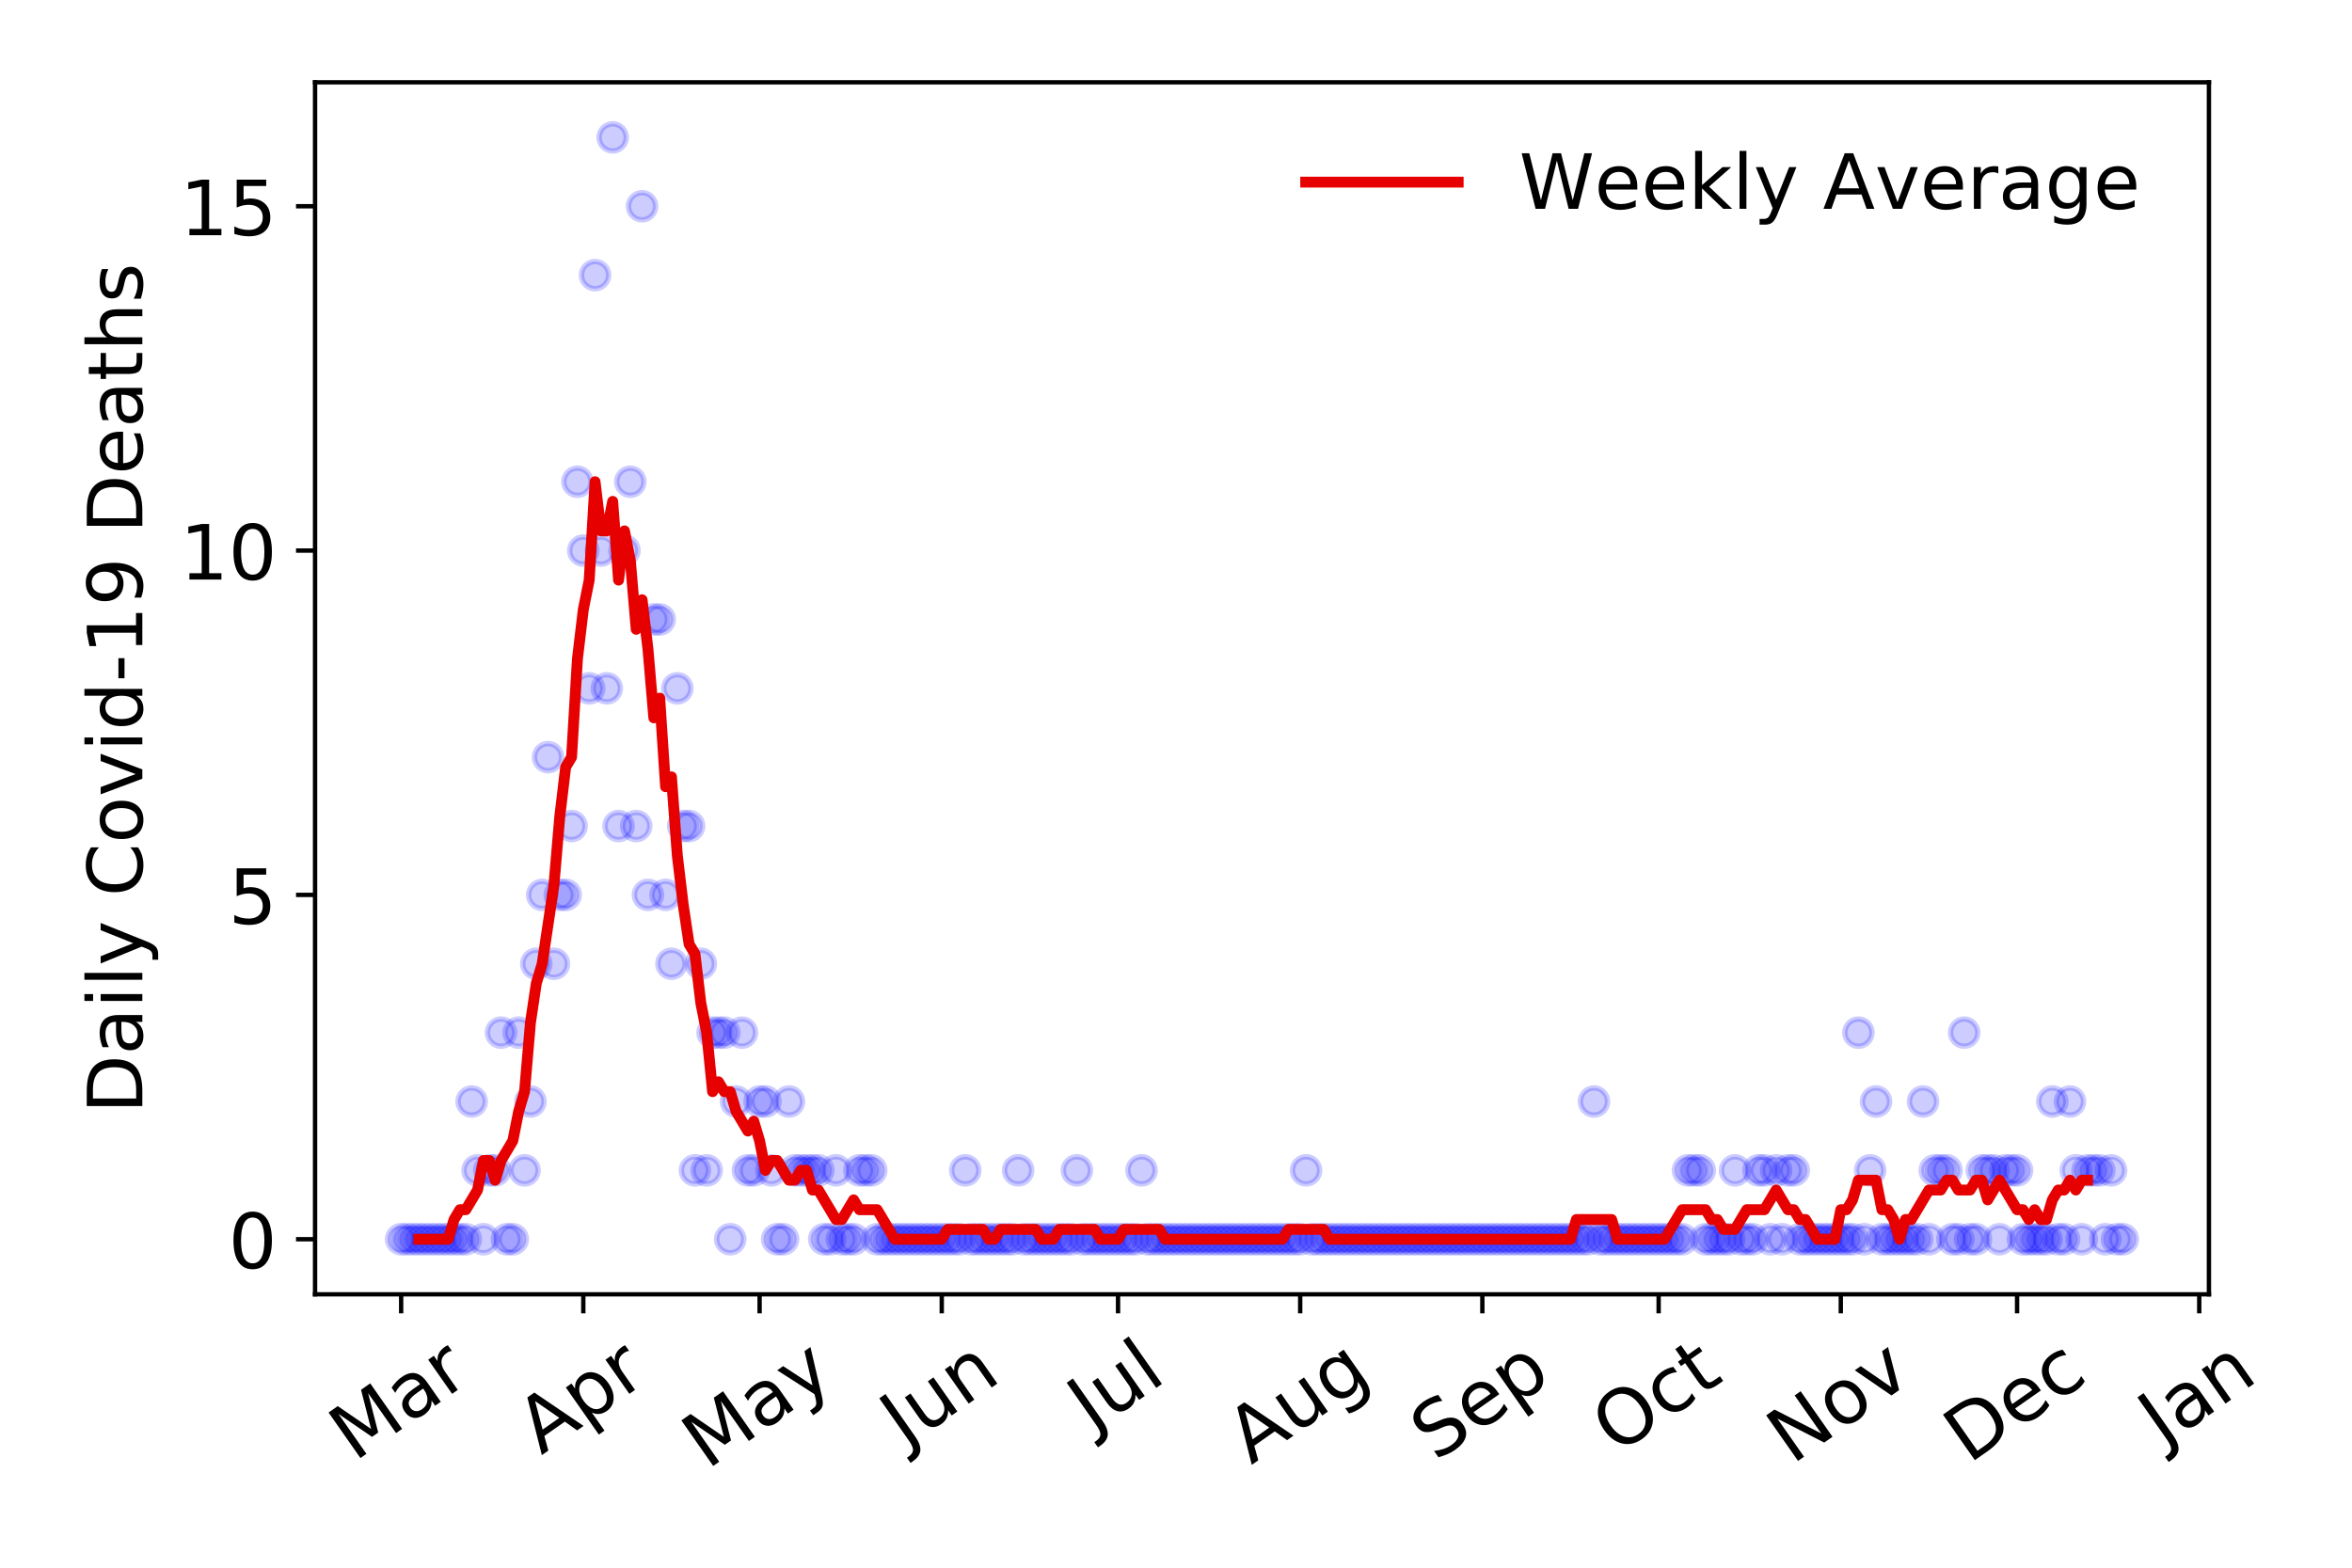 <?xml version="1.0" encoding="utf-8" standalone="no"?>
<!DOCTYPE svg PUBLIC "-//W3C//DTD SVG 1.1//EN"
  "http://www.w3.org/Graphics/SVG/1.1/DTD/svg11.dtd">
<!-- Created with matplotlib (https://matplotlib.org/) -->
<svg height="288pt" version="1.1" viewBox="0 0 432 288" width="432pt" xmlns="http://www.w3.org/2000/svg" xmlns:xlink="http://www.w3.org/1999/xlink">
 <defs>
  <style type="text/css">
*{stroke-linecap:butt;stroke-linejoin:round;}
  </style>
 </defs>
 <g id="figure_1">
  <g id="patch_1">
   <path d="M 0 288 
L 432 288 
L 432 0 
L 0 0 
z
" style="fill:#ffffff;"/>
  </g>
  <g id="axes_1">
   <g id="patch_2">
    <path d="M 57.87 237.778 
L 405.722 237.778 
L 405.722 15.12 
L 57.87 15.12 
z
" style="fill:#ffffff;"/>
   </g>
   <g id="matplotlib.axis_1">
    <g id="xtick_1">
     <g id="line2d_1">
      <defs>
       <path d="M 0 0 
L 0 3.5 
" id="mfe5fcdf8bb" style="stroke:#000000;stroke-width:0.8;"/>
      </defs>
      <g>
       <use style="stroke:#000000;stroke-width:0.8;" x="73.681" xlink:href="#mfe5fcdf8bb" y="237.778"/>
      </g>
     </g>
     <g id="text_1">
      <!-- Mar -->
      <defs>
       <path d="M 9.812 72.906 
L 24.516 72.906 
L 43.109 23.297 
L 61.812 72.906 
L 76.516 72.906 
L 76.516 0 
L 66.891 0 
L 66.891 64.016 
L 48.094 14.016 
L 38.188 14.016 
L 19.391 64.016 
L 19.391 0 
L 9.812 0 
z
" id="DejaVuSans-77"/>
       <path d="M 34.281 27.484 
Q 23.391 27.484 19.188 25 
Q 14.984 22.516 14.984 16.5 
Q 14.984 11.719 18.141 8.906 
Q 21.297 6.109 26.703 6.109 
Q 34.188 6.109 38.703 11.406 
Q 43.219 16.703 43.219 25.484 
L 43.219 27.484 
z
M 52.203 31.203 
L 52.203 0 
L 43.219 0 
L 43.219 8.297 
Q 40.141 3.328 35.547 0.953 
Q 30.953 -1.422 24.312 -1.422 
Q 15.922 -1.422 10.953 3.297 
Q 6 8.016 6 15.922 
Q 6 25.141 12.172 29.828 
Q 18.359 34.516 30.609 34.516 
L 43.219 34.516 
L 43.219 35.406 
Q 43.219 41.609 39.141 45 
Q 35.062 48.391 27.688 48.391 
Q 23 48.391 18.547 47.266 
Q 14.109 46.141 10.016 43.891 
L 10.016 52.203 
Q 14.938 54.109 19.578 55.047 
Q 24.219 56 28.609 56 
Q 40.484 56 46.344 49.844 
Q 52.203 43.703 52.203 31.203 
z
" id="DejaVuSans-97"/>
       <path d="M 41.109 46.297 
Q 39.594 47.172 37.812 47.578 
Q 36.031 48 33.891 48 
Q 26.266 48 22.188 43.047 
Q 18.109 38.094 18.109 28.812 
L 18.109 0 
L 9.078 0 
L 9.078 54.688 
L 18.109 54.688 
L 18.109 46.188 
Q 20.953 51.172 25.484 53.578 
Q 30.031 56 36.531 56 
Q 37.453 56 38.578 55.875 
Q 39.703 55.766 41.062 55.516 
z
" id="DejaVuSans-114"/>
      </defs>
      <g transform="translate(65.079 268.643)rotate(-35)scale(0.14 -0.14)">
       <use xlink:href="#DejaVuSans-77"/>
       <use x="86.279" xlink:href="#DejaVuSans-97"/>
       <use x="147.559" xlink:href="#DejaVuSans-114"/>
      </g>
     </g>
    </g>
    <g id="xtick_2">
     <g id="line2d_2">
      <g>
       <use style="stroke:#000000;stroke-width:0.8;" x="107.139" xlink:href="#mfe5fcdf8bb" y="237.778"/>
      </g>
     </g>
     <g id="text_2">
      <!-- Apr -->
      <defs>
       <path d="M 34.188 63.188 
L 20.797 26.906 
L 47.609 26.906 
z
M 28.609 72.906 
L 39.797 72.906 
L 67.578 0 
L 57.328 0 
L 50.688 18.703 
L 17.828 18.703 
L 11.188 0 
L 0.781 0 
z
" id="DejaVuSans-65"/>
       <path d="M 18.109 8.203 
L 18.109 -20.797 
L 9.078 -20.797 
L 9.078 54.688 
L 18.109 54.688 
L 18.109 46.391 
Q 20.953 51.266 25.266 53.625 
Q 29.594 56 35.594 56 
Q 45.562 56 51.781 48.094 
Q 58.016 40.188 58.016 27.297 
Q 58.016 14.406 51.781 6.484 
Q 45.562 -1.422 35.594 -1.422 
Q 29.594 -1.422 25.266 0.953 
Q 20.953 3.328 18.109 8.203 
z
M 48.688 27.297 
Q 48.688 37.203 44.609 42.844 
Q 40.531 48.484 33.406 48.484 
Q 26.266 48.484 22.188 42.844 
Q 18.109 37.203 18.109 27.297 
Q 18.109 17.391 22.188 11.75 
Q 26.266 6.109 33.406 6.109 
Q 40.531 6.109 44.609 11.75 
Q 48.688 17.391 48.688 27.297 
z
" id="DejaVuSans-112"/>
      </defs>
      <g transform="translate(99.435 267.384)rotate(-35)scale(0.14 -0.14)">
       <use xlink:href="#DejaVuSans-65"/>
       <use x="68.408" xlink:href="#DejaVuSans-112"/>
       <use x="131.885" xlink:href="#DejaVuSans-114"/>
      </g>
     </g>
    </g>
    <g id="xtick_3">
     <g id="line2d_3">
      <g>
       <use style="stroke:#000000;stroke-width:0.8;" x="139.518" xlink:href="#mfe5fcdf8bb" y="237.778"/>
      </g>
     </g>
     <g id="text_3">
      <!-- May -->
      <defs>
       <path d="M 32.172 -5.078 
Q 28.375 -14.844 24.75 -17.812 
Q 21.141 -20.797 15.094 -20.797 
L 7.906 -20.797 
L 7.906 -13.281 
L 13.188 -13.281 
Q 16.891 -13.281 18.938 -11.516 
Q 21 -9.766 23.484 -3.219 
L 25.094 0.875 
L 2.984 54.688 
L 12.5 54.688 
L 29.594 11.922 
L 46.688 54.688 
L 56.203 54.688 
z
" id="DejaVuSans-121"/>
      </defs>
      <g transform="translate(129.878 270.094)rotate(-35)scale(0.14 -0.14)">
       <use xlink:href="#DejaVuSans-77"/>
       <use x="86.279" xlink:href="#DejaVuSans-97"/>
       <use x="147.559" xlink:href="#DejaVuSans-121"/>
      </g>
     </g>
    </g>
    <g id="xtick_4">
     <g id="line2d_4">
      <g>
       <use style="stroke:#000000;stroke-width:0.8;" x="172.975" xlink:href="#mfe5fcdf8bb" y="237.778"/>
      </g>
     </g>
     <g id="text_4">
      <!-- Jun -->
      <defs>
       <path d="M 9.812 72.906 
L 19.672 72.906 
L 19.672 5.078 
Q 19.672 -8.109 14.672 -14.062 
Q 9.672 -20.016 -1.422 -20.016 
L -5.172 -20.016 
L -5.172 -11.719 
L -2.094 -11.719 
Q 4.438 -11.719 7.125 -8.047 
Q 9.812 -4.391 9.812 5.078 
z
" id="DejaVuSans-74"/>
       <path d="M 8.5 21.578 
L 8.5 54.688 
L 17.484 54.688 
L 17.484 21.922 
Q 17.484 14.156 20.5 10.266 
Q 23.531 6.391 29.594 6.391 
Q 36.859 6.391 41.078 11.031 
Q 45.312 15.672 45.312 23.688 
L 45.312 54.688 
L 54.297 54.688 
L 54.297 0 
L 45.312 0 
L 45.312 8.406 
Q 42.047 3.422 37.719 1 
Q 33.406 -1.422 27.688 -1.422 
Q 18.266 -1.422 13.375 4.438 
Q 8.5 10.297 8.5 21.578 
z
M 31.109 56 
z
" id="DejaVuSans-117"/>
       <path d="M 54.891 33.016 
L 54.891 0 
L 45.906 0 
L 45.906 32.719 
Q 45.906 40.484 42.875 44.328 
Q 39.844 48.188 33.797 48.188 
Q 26.516 48.188 22.312 43.547 
Q 18.109 38.922 18.109 30.906 
L 18.109 0 
L 9.078 0 
L 9.078 54.688 
L 18.109 54.688 
L 18.109 46.188 
Q 21.344 51.125 25.703 53.562 
Q 30.078 56 35.797 56 
Q 45.219 56 50.047 50.172 
Q 54.891 44.344 54.891 33.016 
z
" id="DejaVuSans-110"/>
      </defs>
      <g transform="translate(166.232 266.039)rotate(-35)scale(0.14 -0.14)">
       <use xlink:href="#DejaVuSans-74"/>
       <use x="29.492" xlink:href="#DejaVuSans-117"/>
       <use x="92.871" xlink:href="#DejaVuSans-110"/>
      </g>
     </g>
    </g>
    <g id="xtick_5">
     <g id="line2d_5">
      <g>
       <use style="stroke:#000000;stroke-width:0.8;" x="205.354" xlink:href="#mfe5fcdf8bb" y="237.778"/>
      </g>
     </g>
     <g id="text_5">
      <!-- Jul -->
      <defs>
       <path d="M 9.422 75.984 
L 18.406 75.984 
L 18.406 0 
L 9.422 0 
z
" id="DejaVuSans-108"/>
      </defs>
      <g transform="translate(200.651 263.181)rotate(-35)scale(0.14 -0.14)">
       <use xlink:href="#DejaVuSans-74"/>
       <use x="29.492" xlink:href="#DejaVuSans-117"/>
       <use x="92.871" xlink:href="#DejaVuSans-108"/>
      </g>
     </g>
    </g>
    <g id="xtick_6">
     <g id="line2d_6">
      <g>
       <use style="stroke:#000000;stroke-width:0.8;" x="238.811" xlink:href="#mfe5fcdf8bb" y="237.778"/>
      </g>
     </g>
     <g id="text_6">
      <!-- Aug -->
      <defs>
       <path d="M 45.406 27.984 
Q 45.406 37.75 41.375 43.109 
Q 37.359 48.484 30.078 48.484 
Q 22.859 48.484 18.828 43.109 
Q 14.797 37.75 14.797 27.984 
Q 14.797 18.266 18.828 12.891 
Q 22.859 7.516 30.078 7.516 
Q 37.359 7.516 41.375 12.891 
Q 45.406 18.266 45.406 27.984 
z
M 54.391 6.781 
Q 54.391 -7.172 48.188 -13.984 
Q 42 -20.797 29.203 -20.797 
Q 24.469 -20.797 20.266 -20.094 
Q 16.062 -19.391 12.109 -17.922 
L 12.109 -9.188 
Q 16.062 -11.328 19.922 -12.344 
Q 23.781 -13.375 27.781 -13.375 
Q 36.625 -13.375 41.016 -8.766 
Q 45.406 -4.156 45.406 5.172 
L 45.406 9.625 
Q 42.625 4.781 38.281 2.391 
Q 33.938 0 27.875 0 
Q 17.828 0 11.672 7.656 
Q 5.516 15.328 5.516 27.984 
Q 5.516 40.672 11.672 48.328 
Q 17.828 56 27.875 56 
Q 33.938 56 38.281 53.609 
Q 42.625 51.219 45.406 46.391 
L 45.406 54.688 
L 54.391 54.688 
z
" id="DejaVuSans-103"/>
      </defs>
      <g transform="translate(229.83 269.172)rotate(-35)scale(0.14 -0.14)">
       <use xlink:href="#DejaVuSans-65"/>
       <use x="68.408" xlink:href="#DejaVuSans-117"/>
       <use x="131.787" xlink:href="#DejaVuSans-103"/>
      </g>
     </g>
    </g>
    <g id="xtick_7">
     <g id="line2d_7">
      <g>
       <use style="stroke:#000000;stroke-width:0.8;" x="272.269" xlink:href="#mfe5fcdf8bb" y="237.778"/>
      </g>
     </g>
     <g id="text_7">
      <!-- Sep -->
      <defs>
       <path d="M 53.516 70.516 
L 53.516 60.891 
Q 47.906 63.578 42.922 64.891 
Q 37.938 66.219 33.297 66.219 
Q 25.25 66.219 20.875 63.094 
Q 16.5 59.969 16.5 54.203 
Q 16.5 49.359 19.406 46.891 
Q 22.312 44.438 30.422 42.922 
L 36.375 41.703 
Q 47.406 39.594 52.656 34.297 
Q 57.906 29 57.906 20.125 
Q 57.906 9.516 50.797 4.047 
Q 43.703 -1.422 29.984 -1.422 
Q 24.812 -1.422 18.969 -0.25 
Q 13.141 0.922 6.891 3.219 
L 6.891 13.375 
Q 12.891 10.016 18.656 8.297 
Q 24.422 6.594 29.984 6.594 
Q 38.422 6.594 43.016 9.906 
Q 47.609 13.234 47.609 19.391 
Q 47.609 24.75 44.312 27.781 
Q 41.016 30.812 33.5 32.328 
L 27.484 33.5 
Q 16.453 35.688 11.516 40.375 
Q 6.594 45.062 6.594 53.422 
Q 6.594 63.094 13.406 68.656 
Q 20.219 74.219 32.172 74.219 
Q 37.312 74.219 42.625 73.281 
Q 47.953 72.359 53.516 70.516 
z
" id="DejaVuSans-83"/>
       <path d="M 56.203 29.594 
L 56.203 25.203 
L 14.891 25.203 
Q 15.484 15.922 20.484 11.062 
Q 25.484 6.203 34.422 6.203 
Q 39.594 6.203 44.453 7.469 
Q 49.312 8.734 54.109 11.281 
L 54.109 2.781 
Q 49.266 0.734 44.188 -0.344 
Q 39.109 -1.422 33.891 -1.422 
Q 20.797 -1.422 13.156 6.188 
Q 5.516 13.812 5.516 26.812 
Q 5.516 40.234 12.766 48.109 
Q 20.016 56 32.328 56 
Q 43.359 56 49.781 48.891 
Q 56.203 41.797 56.203 29.594 
z
M 47.219 32.234 
Q 47.125 39.594 43.094 43.984 
Q 39.062 48.391 32.422 48.391 
Q 24.906 48.391 20.391 44.141 
Q 15.875 39.891 15.188 32.172 
z
" id="DejaVuSans-101"/>
      </defs>
      <g transform="translate(263.676 268.629)rotate(-35)scale(0.14 -0.14)">
       <use xlink:href="#DejaVuSans-83"/>
       <use x="63.477" xlink:href="#DejaVuSans-101"/>
       <use x="125" xlink:href="#DejaVuSans-112"/>
      </g>
     </g>
    </g>
    <g id="xtick_8">
     <g id="line2d_8">
      <g>
       <use style="stroke:#000000;stroke-width:0.8;" x="304.647" xlink:href="#mfe5fcdf8bb" y="237.778"/>
      </g>
     </g>
     <g id="text_8">
      <!-- Oct -->
      <defs>
       <path d="M 39.406 66.219 
Q 28.656 66.219 22.328 58.203 
Q 16.016 50.203 16.016 36.375 
Q 16.016 22.609 22.328 14.594 
Q 28.656 6.594 39.406 6.594 
Q 50.141 6.594 56.422 14.594 
Q 62.703 22.609 62.703 36.375 
Q 62.703 50.203 56.422 58.203 
Q 50.141 66.219 39.406 66.219 
z
M 39.406 74.219 
Q 54.734 74.219 63.906 63.938 
Q 73.094 53.656 73.094 36.375 
Q 73.094 19.141 63.906 8.859 
Q 54.734 -1.422 39.406 -1.422 
Q 24.031 -1.422 14.812 8.828 
Q 5.609 19.094 5.609 36.375 
Q 5.609 53.656 14.812 63.938 
Q 24.031 74.219 39.406 74.219 
z
" id="DejaVuSans-79"/>
       <path d="M 48.781 52.594 
L 48.781 44.188 
Q 44.969 46.297 41.141 47.344 
Q 37.312 48.391 33.406 48.391 
Q 24.656 48.391 19.812 42.844 
Q 14.984 37.312 14.984 27.297 
Q 14.984 17.281 19.812 11.734 
Q 24.656 6.203 33.406 6.203 
Q 37.312 6.203 41.141 7.25 
Q 44.969 8.297 48.781 10.406 
L 48.781 2.094 
Q 45.016 0.344 40.984 -0.531 
Q 36.969 -1.422 32.422 -1.422 
Q 20.062 -1.422 12.781 6.344 
Q 5.516 14.109 5.516 27.297 
Q 5.516 40.672 12.859 48.328 
Q 20.219 56 33.016 56 
Q 37.156 56 41.109 55.141 
Q 45.062 54.297 48.781 52.594 
z
" id="DejaVuSans-99"/>
       <path d="M 18.312 70.219 
L 18.312 54.688 
L 36.812 54.688 
L 36.812 47.703 
L 18.312 47.703 
L 18.312 18.016 
Q 18.312 11.328 20.141 9.422 
Q 21.969 7.516 27.594 7.516 
L 36.812 7.516 
L 36.812 0 
L 27.594 0 
Q 17.188 0 13.234 3.875 
Q 9.281 7.766 9.281 18.016 
L 9.281 47.703 
L 2.688 47.703 
L 2.688 54.688 
L 9.281 54.688 
L 9.281 70.219 
z
" id="DejaVuSans-116"/>
      </defs>
      <g transform="translate(296.949 267.377)rotate(-35)scale(0.14 -0.14)">
       <use xlink:href="#DejaVuSans-79"/>
       <use x="78.711" xlink:href="#DejaVuSans-99"/>
       <use x="133.691" xlink:href="#DejaVuSans-116"/>
      </g>
     </g>
    </g>
    <g id="xtick_9">
     <g id="line2d_9">
      <g>
       <use style="stroke:#000000;stroke-width:0.8;" x="338.105" xlink:href="#mfe5fcdf8bb" y="237.778"/>
      </g>
     </g>
     <g id="text_9">
      <!-- Nov -->
      <defs>
       <path d="M 9.812 72.906 
L 23.094 72.906 
L 55.422 11.922 
L 55.422 72.906 
L 64.984 72.906 
L 64.984 0 
L 51.703 0 
L 19.391 60.984 
L 19.391 0 
L 9.812 0 
z
" id="DejaVuSans-78"/>
       <path d="M 30.609 48.391 
Q 23.391 48.391 19.188 42.75 
Q 14.984 37.109 14.984 27.297 
Q 14.984 17.484 19.156 11.844 
Q 23.344 6.203 30.609 6.203 
Q 37.797 6.203 41.984 11.859 
Q 46.188 17.531 46.188 27.297 
Q 46.188 37.016 41.984 42.703 
Q 37.797 48.391 30.609 48.391 
z
M 30.609 56 
Q 42.328 56 49.016 48.375 
Q 55.719 40.766 55.719 27.297 
Q 55.719 13.875 49.016 6.219 
Q 42.328 -1.422 30.609 -1.422 
Q 18.844 -1.422 12.172 6.219 
Q 5.516 13.875 5.516 27.297 
Q 5.516 40.766 12.172 48.375 
Q 18.844 56 30.609 56 
z
" id="DejaVuSans-111"/>
       <path d="M 2.984 54.688 
L 12.5 54.688 
L 29.594 8.797 
L 46.688 54.688 
L 56.203 54.688 
L 35.688 0 
L 23.484 0 
z
" id="DejaVuSans-118"/>
      </defs>
      <g transform="translate(329.129 269.166)rotate(-35)scale(0.14 -0.14)">
       <use xlink:href="#DejaVuSans-78"/>
       <use x="74.805" xlink:href="#DejaVuSans-111"/>
       <use x="135.986" xlink:href="#DejaVuSans-118"/>
      </g>
     </g>
    </g>
    <g id="xtick_10">
     <g id="line2d_10">
      <g>
       <use style="stroke:#000000;stroke-width:0.8;" x="370.483" xlink:href="#mfe5fcdf8bb" y="237.778"/>
      </g>
     </g>
     <g id="text_10">
      <!-- Dec -->
      <defs>
       <path d="M 19.672 64.797 
L 19.672 8.109 
L 31.594 8.109 
Q 46.688 8.109 53.688 14.938 
Q 60.688 21.781 60.688 36.531 
Q 60.688 51.172 53.688 57.984 
Q 46.688 64.797 31.594 64.797 
z
M 9.812 72.906 
L 30.078 72.906 
Q 51.266 72.906 61.172 64.094 
Q 71.094 55.281 71.094 36.531 
Q 71.094 17.672 61.125 8.828 
Q 51.172 0 30.078 0 
L 9.812 0 
z
" id="DejaVuSans-68"/>
      </defs>
      <g transform="translate(361.603 269.032)rotate(-35)scale(0.14 -0.14)">
       <use xlink:href="#DejaVuSans-68"/>
       <use x="77.002" xlink:href="#DejaVuSans-101"/>
       <use x="138.525" xlink:href="#DejaVuSans-99"/>
      </g>
     </g>
    </g>
    <g id="xtick_11">
     <g id="line2d_11">
      <g>
       <use style="stroke:#000000;stroke-width:0.8;" x="403.941" xlink:href="#mfe5fcdf8bb" y="237.778"/>
      </g>
     </g>
     <g id="text_11">
      <!-- Jan -->
      <g transform="translate(397.317 265.871)rotate(-35)scale(0.14 -0.14)">
       <use xlink:href="#DejaVuSans-74"/>
       <use x="29.492" xlink:href="#DejaVuSans-97"/>
       <use x="90.771" xlink:href="#DejaVuSans-110"/>
      </g>
     </g>
    </g>
   </g>
   <g id="matplotlib.axis_2">
    <g id="ytick_1">
     <g id="line2d_12">
      <defs>
       <path d="M 0 0 
L -3.5 0 
" id="m3cb0ae8bf6" style="stroke:#000000;stroke-width:0.8;"/>
      </defs>
      <g>
       <use style="stroke:#000000;stroke-width:0.8;" x="57.87" xlink:href="#m3cb0ae8bf6" y="227.657"/>
      </g>
     </g>
     <g id="text_12">
      <!-- 0 -->
      <defs>
       <path d="M 31.781 66.406 
Q 24.172 66.406 20.328 58.906 
Q 16.5 51.422 16.5 36.375 
Q 16.5 21.391 20.328 13.891 
Q 24.172 6.391 31.781 6.391 
Q 39.453 6.391 43.281 13.891 
Q 47.125 21.391 47.125 36.375 
Q 47.125 51.422 43.281 58.906 
Q 39.453 66.406 31.781 66.406 
z
M 31.781 74.219 
Q 44.047 74.219 50.516 64.516 
Q 56.984 54.828 56.984 36.375 
Q 56.984 17.969 50.516 8.266 
Q 44.047 -1.422 31.781 -1.422 
Q 19.531 -1.422 13.062 8.266 
Q 6.594 17.969 6.594 36.375 
Q 6.594 54.828 13.062 64.516 
Q 19.531 74.219 31.781 74.219 
z
" id="DejaVuSans-48"/>
      </defs>
      <g transform="translate(41.962 232.976)scale(0.14 -0.14)">
       <use xlink:href="#DejaVuSans-48"/>
      </g>
     </g>
    </g>
    <g id="ytick_2">
     <g id="line2d_13">
      <g>
       <use style="stroke:#000000;stroke-width:0.8;" x="57.87" xlink:href="#m3cb0ae8bf6" y="164.402"/>
      </g>
     </g>
     <g id="text_13">
      <!-- 5 -->
      <defs>
       <path d="M 10.797 72.906 
L 49.516 72.906 
L 49.516 64.594 
L 19.828 64.594 
L 19.828 46.734 
Q 21.969 47.469 24.109 47.828 
Q 26.266 48.188 28.422 48.188 
Q 40.625 48.188 47.75 41.5 
Q 54.891 34.812 54.891 23.391 
Q 54.891 11.625 47.562 5.094 
Q 40.234 -1.422 26.906 -1.422 
Q 22.312 -1.422 17.547 -0.641 
Q 12.797 0.141 7.719 1.703 
L 7.719 11.625 
Q 12.109 9.234 16.797 8.062 
Q 21.484 6.891 26.703 6.891 
Q 35.156 6.891 40.078 11.328 
Q 45.016 15.766 45.016 23.391 
Q 45.016 31 40.078 35.438 
Q 35.156 39.891 26.703 39.891 
Q 22.75 39.891 18.812 39.016 
Q 14.891 38.141 10.797 36.281 
z
" id="DejaVuSans-53"/>
      </defs>
      <g transform="translate(41.962 169.721)scale(0.14 -0.14)">
       <use xlink:href="#DejaVuSans-53"/>
      </g>
     </g>
    </g>
    <g id="ytick_3">
     <g id="line2d_14">
      <g>
       <use style="stroke:#000000;stroke-width:0.8;" x="57.87" xlink:href="#m3cb0ae8bf6" y="101.147"/>
      </g>
     </g>
     <g id="text_14">
      <!-- 10 -->
      <defs>
       <path d="M 12.406 8.297 
L 28.516 8.297 
L 28.516 63.922 
L 10.984 60.406 
L 10.984 69.391 
L 28.422 72.906 
L 38.281 72.906 
L 38.281 8.297 
L 54.391 8.297 
L 54.391 0 
L 12.406 0 
z
" id="DejaVuSans-49"/>
      </defs>
      <g transform="translate(33.055 106.466)scale(0.14 -0.14)">
       <use xlink:href="#DejaVuSans-49"/>
       <use x="63.623" xlink:href="#DejaVuSans-48"/>
      </g>
     </g>
    </g>
    <g id="ytick_4">
     <g id="line2d_15">
      <g>
       <use style="stroke:#000000;stroke-width:0.8;" x="57.87" xlink:href="#m3cb0ae8bf6" y="37.892"/>
      </g>
     </g>
     <g id="text_15">
      <!-- 15 -->
      <g transform="translate(33.055 43.211)scale(0.14 -0.14)">
       <use xlink:href="#DejaVuSans-49"/>
       <use x="63.623" xlink:href="#DejaVuSans-53"/>
      </g>
     </g>
    </g>
    <g id="text_16">
     <!-- Daily Covid-19 Deaths -->
     <defs>
      <path d="M 9.422 54.688 
L 18.406 54.688 
L 18.406 0 
L 9.422 0 
z
M 9.422 75.984 
L 18.406 75.984 
L 18.406 64.594 
L 9.422 64.594 
z
" id="DejaVuSans-105"/>
      <path id="DejaVuSans-32"/>
      <path d="M 64.406 67.281 
L 64.406 56.891 
Q 59.422 61.531 53.781 63.812 
Q 48.141 66.109 41.797 66.109 
Q 29.297 66.109 22.656 58.469 
Q 16.016 50.828 16.016 36.375 
Q 16.016 21.969 22.656 14.328 
Q 29.297 6.688 41.797 6.688 
Q 48.141 6.688 53.781 8.984 
Q 59.422 11.281 64.406 15.922 
L 64.406 5.609 
Q 59.234 2.094 53.438 0.328 
Q 47.656 -1.422 41.219 -1.422 
Q 24.656 -1.422 15.125 8.703 
Q 5.609 18.844 5.609 36.375 
Q 5.609 53.953 15.125 64.078 
Q 24.656 74.219 41.219 74.219 
Q 47.75 74.219 53.531 72.484 
Q 59.328 70.75 64.406 67.281 
z
" id="DejaVuSans-67"/>
      <path d="M 45.406 46.391 
L 45.406 75.984 
L 54.391 75.984 
L 54.391 0 
L 45.406 0 
L 45.406 8.203 
Q 42.578 3.328 38.25 0.953 
Q 33.938 -1.422 27.875 -1.422 
Q 17.969 -1.422 11.734 6.484 
Q 5.516 14.406 5.516 27.297 
Q 5.516 40.188 11.734 48.094 
Q 17.969 56 27.875 56 
Q 33.938 56 38.25 53.625 
Q 42.578 51.266 45.406 46.391 
z
M 14.797 27.297 
Q 14.797 17.391 18.875 11.75 
Q 22.953 6.109 30.078 6.109 
Q 37.203 6.109 41.297 11.75 
Q 45.406 17.391 45.406 27.297 
Q 45.406 37.203 41.297 42.844 
Q 37.203 48.484 30.078 48.484 
Q 22.953 48.484 18.875 42.844 
Q 14.797 37.203 14.797 27.297 
z
" id="DejaVuSans-100"/>
      <path d="M 4.891 31.391 
L 31.203 31.391 
L 31.203 23.391 
L 4.891 23.391 
z
" id="DejaVuSans-45"/>
      <path d="M 10.984 1.516 
L 10.984 10.5 
Q 14.703 8.734 18.5 7.812 
Q 22.312 6.891 25.984 6.891 
Q 35.75 6.891 40.891 13.453 
Q 46.047 20.016 46.781 33.406 
Q 43.953 29.203 39.594 26.953 
Q 35.25 24.703 29.984 24.703 
Q 19.047 24.703 12.672 31.312 
Q 6.297 37.938 6.297 49.422 
Q 6.297 60.641 12.938 67.422 
Q 19.578 74.219 30.609 74.219 
Q 43.266 74.219 49.922 64.516 
Q 56.594 54.828 56.594 36.375 
Q 56.594 19.141 48.406 8.859 
Q 40.234 -1.422 26.422 -1.422 
Q 22.703 -1.422 18.891 -0.688 
Q 15.094 0.047 10.984 1.516 
z
M 30.609 32.422 
Q 37.25 32.422 41.125 36.953 
Q 45.016 41.5 45.016 49.422 
Q 45.016 57.281 41.125 61.844 
Q 37.25 66.406 30.609 66.406 
Q 23.969 66.406 20.094 61.844 
Q 16.219 57.281 16.219 49.422 
Q 16.219 41.5 20.094 36.953 
Q 23.969 32.422 30.609 32.422 
z
" id="DejaVuSans-57"/>
      <path d="M 54.891 33.016 
L 54.891 0 
L 45.906 0 
L 45.906 32.719 
Q 45.906 40.484 42.875 44.328 
Q 39.844 48.188 33.797 48.188 
Q 26.516 48.188 22.312 43.547 
Q 18.109 38.922 18.109 30.906 
L 18.109 0 
L 9.078 0 
L 9.078 75.984 
L 18.109 75.984 
L 18.109 46.188 
Q 21.344 51.125 25.703 53.562 
Q 30.078 56 35.797 56 
Q 45.219 56 50.047 50.172 
Q 54.891 44.344 54.891 33.016 
z
" id="DejaVuSans-104"/>
      <path d="M 44.281 53.078 
L 44.281 44.578 
Q 40.484 46.531 36.375 47.5 
Q 32.281 48.484 27.875 48.484 
Q 21.188 48.484 17.844 46.438 
Q 14.5 44.391 14.5 40.281 
Q 14.5 37.156 16.891 35.375 
Q 19.281 33.594 26.516 31.984 
L 29.594 31.297 
Q 39.156 29.25 43.188 25.516 
Q 47.219 21.781 47.219 15.094 
Q 47.219 7.469 41.188 3.016 
Q 35.156 -1.422 24.609 -1.422 
Q 20.219 -1.422 15.453 -0.562 
Q 10.688 0.297 5.422 2 
L 5.422 11.281 
Q 10.406 8.688 15.234 7.391 
Q 20.062 6.109 24.812 6.109 
Q 31.156 6.109 34.562 8.281 
Q 37.984 10.453 37.984 14.406 
Q 37.984 18.062 35.516 20.016 
Q 33.062 21.969 24.703 23.781 
L 21.578 24.516 
Q 13.234 26.266 9.516 29.906 
Q 5.812 33.547 5.812 39.891 
Q 5.812 47.609 11.281 51.797 
Q 16.75 56 26.812 56 
Q 31.781 56 36.172 55.266 
Q 40.578 54.547 44.281 53.078 
z
" id="DejaVuSans-115"/>
     </defs>
     <g transform="translate(26.143 204.56)rotate(-90)scale(0.14 -0.14)">
      <use xlink:href="#DejaVuSans-68"/>
      <use x="77.002" xlink:href="#DejaVuSans-97"/>
      <use x="138.281" xlink:href="#DejaVuSans-105"/>
      <use x="166.064" xlink:href="#DejaVuSans-108"/>
      <use x="193.848" xlink:href="#DejaVuSans-121"/>
      <use x="253.027" xlink:href="#DejaVuSans-32"/>
      <use x="284.814" xlink:href="#DejaVuSans-67"/>
      <use x="354.639" xlink:href="#DejaVuSans-111"/>
      <use x="415.82" xlink:href="#DejaVuSans-118"/>
      <use x="475" xlink:href="#DejaVuSans-105"/>
      <use x="502.783" xlink:href="#DejaVuSans-100"/>
      <use x="566.26" xlink:href="#DejaVuSans-45"/>
      <use x="602.344" xlink:href="#DejaVuSans-49"/>
      <use x="665.967" xlink:href="#DejaVuSans-57"/>
      <use x="729.59" xlink:href="#DejaVuSans-32"/>
      <use x="761.377" xlink:href="#DejaVuSans-68"/>
      <use x="838.379" xlink:href="#DejaVuSans-101"/>
      <use x="899.902" xlink:href="#DejaVuSans-97"/>
      <use x="961.182" xlink:href="#DejaVuSans-116"/>
      <use x="1000.391" xlink:href="#DejaVuSans-104"/>
      <use x="1063.77" xlink:href="#DejaVuSans-115"/>
     </g>
    </g>
   </g>
   <g id="line2d_16">
    <defs>
     <path d="M 0 2.5 
C 0.663 2.5 1.299 2.237 1.768 1.768 
C 2.237 1.299 2.5 0.663 2.5 0 
C 2.5 -0.663 2.237 -1.299 1.768 -1.768 
C 1.299 -2.237 0.663 -2.5 0 -2.5 
C -0.663 -2.5 -1.299 -2.237 -1.768 -1.768 
C -2.237 -1.299 -2.5 -0.663 -2.5 0 
C -2.5 0.663 -2.237 1.299 -1.768 1.768 
C -1.299 2.237 -0.663 2.5 0 2.5 
z
" id="m1e367d67ab" style="stroke:#0000ff;stroke-opacity:0.2;"/>
    </defs>
    <g clip-path="url(#p0f14ff0491)">
     <use style="fill:#0000ff;fill-opacity:0.2;stroke:#0000ff;stroke-opacity:0.2;" x="73.681" xlink:href="#m1e367d67ab" y="227.657"/>
     <use style="fill:#0000ff;fill-opacity:0.2;stroke:#0000ff;stroke-opacity:0.2;" x="74.761" xlink:href="#m1e367d67ab" y="227.657"/>
     <use style="fill:#0000ff;fill-opacity:0.2;stroke:#0000ff;stroke-opacity:0.2;" x="75.84" xlink:href="#m1e367d67ab" y="227.657"/>
     <use style="fill:#0000ff;fill-opacity:0.2;stroke:#0000ff;stroke-opacity:0.2;" x="76.919" xlink:href="#m1e367d67ab" y="227.657"/>
     <use style="fill:#0000ff;fill-opacity:0.2;stroke:#0000ff;stroke-opacity:0.2;" x="77.999" xlink:href="#m1e367d67ab" y="227.657"/>
     <use style="fill:#0000ff;fill-opacity:0.2;stroke:#0000ff;stroke-opacity:0.2;" x="79.078" xlink:href="#m1e367d67ab" y="227.657"/>
     <use style="fill:#0000ff;fill-opacity:0.2;stroke:#0000ff;stroke-opacity:0.2;" x="80.157" xlink:href="#m1e367d67ab" y="227.657"/>
     <use style="fill:#0000ff;fill-opacity:0.2;stroke:#0000ff;stroke-opacity:0.2;" x="81.236" xlink:href="#m1e367d67ab" y="227.657"/>
     <use style="fill:#0000ff;fill-opacity:0.2;stroke:#0000ff;stroke-opacity:0.2;" x="82.316" xlink:href="#m1e367d67ab" y="227.657"/>
     <use style="fill:#0000ff;fill-opacity:0.2;stroke:#0000ff;stroke-opacity:0.2;" x="83.395" xlink:href="#m1e367d67ab" y="227.657"/>
     <use style="fill:#0000ff;fill-opacity:0.2;stroke:#0000ff;stroke-opacity:0.2;" x="84.474" xlink:href="#m1e367d67ab" y="227.657"/>
     <use style="fill:#0000ff;fill-opacity:0.2;stroke:#0000ff;stroke-opacity:0.2;" x="85.554" xlink:href="#m1e367d67ab" y="227.657"/>
     <use style="fill:#0000ff;fill-opacity:0.2;stroke:#0000ff;stroke-opacity:0.2;" x="86.633" xlink:href="#m1e367d67ab" y="202.355"/>
     <use style="fill:#0000ff;fill-opacity:0.2;stroke:#0000ff;stroke-opacity:0.2;" x="87.712" xlink:href="#m1e367d67ab" y="215.006"/>
     <use style="fill:#0000ff;fill-opacity:0.2;stroke:#0000ff;stroke-opacity:0.2;" x="88.791" xlink:href="#m1e367d67ab" y="227.657"/>
     <use style="fill:#0000ff;fill-opacity:0.2;stroke:#0000ff;stroke-opacity:0.2;" x="89.871" xlink:href="#m1e367d67ab" y="215.006"/>
     <use style="fill:#0000ff;fill-opacity:0.2;stroke:#0000ff;stroke-opacity:0.2;" x="90.95" xlink:href="#m1e367d67ab" y="215.006"/>
     <use style="fill:#0000ff;fill-opacity:0.2;stroke:#0000ff;stroke-opacity:0.2;" x="92.029" xlink:href="#m1e367d67ab" y="189.704"/>
     <use style="fill:#0000ff;fill-opacity:0.2;stroke:#0000ff;stroke-opacity:0.2;" x="93.108" xlink:href="#m1e367d67ab" y="227.657"/>
     <use style="fill:#0000ff;fill-opacity:0.2;stroke:#0000ff;stroke-opacity:0.2;" x="94.188" xlink:href="#m1e367d67ab" y="227.657"/>
     <use style="fill:#0000ff;fill-opacity:0.2;stroke:#0000ff;stroke-opacity:0.2;" x="95.267" xlink:href="#m1e367d67ab" y="189.704"/>
     <use style="fill:#0000ff;fill-opacity:0.2;stroke:#0000ff;stroke-opacity:0.2;" x="96.346" xlink:href="#m1e367d67ab" y="215.006"/>
     <use style="fill:#0000ff;fill-opacity:0.2;stroke:#0000ff;stroke-opacity:0.2;" x="97.426" xlink:href="#m1e367d67ab" y="202.355"/>
     <use style="fill:#0000ff;fill-opacity:0.2;stroke:#0000ff;stroke-opacity:0.2;" x="98.505" xlink:href="#m1e367d67ab" y="177.053"/>
     <use style="fill:#0000ff;fill-opacity:0.2;stroke:#0000ff;stroke-opacity:0.2;" x="99.584" xlink:href="#m1e367d67ab" y="164.402"/>
     <use style="fill:#0000ff;fill-opacity:0.2;stroke:#0000ff;stroke-opacity:0.2;" x="100.663" xlink:href="#m1e367d67ab" y="139.1"/>
     <use style="fill:#0000ff;fill-opacity:0.2;stroke:#0000ff;stroke-opacity:0.2;" x="101.743" xlink:href="#m1e367d67ab" y="177.053"/>
     <use style="fill:#0000ff;fill-opacity:0.2;stroke:#0000ff;stroke-opacity:0.2;" x="102.822" xlink:href="#m1e367d67ab" y="164.402"/>
     <use style="fill:#0000ff;fill-opacity:0.2;stroke:#0000ff;stroke-opacity:0.2;" x="103.901" xlink:href="#m1e367d67ab" y="164.402"/>
     <use style="fill:#0000ff;fill-opacity:0.2;stroke:#0000ff;stroke-opacity:0.2;" x="104.981" xlink:href="#m1e367d67ab" y="151.751"/>
     <use style="fill:#0000ff;fill-opacity:0.2;stroke:#0000ff;stroke-opacity:0.2;" x="106.06" xlink:href="#m1e367d67ab" y="88.496"/>
     <use style="fill:#0000ff;fill-opacity:0.2;stroke:#0000ff;stroke-opacity:0.2;" x="107.139" xlink:href="#m1e367d67ab" y="101.147"/>
     <use style="fill:#0000ff;fill-opacity:0.2;stroke:#0000ff;stroke-opacity:0.2;" x="108.218" xlink:href="#m1e367d67ab" y="126.449"/>
     <use style="fill:#0000ff;fill-opacity:0.2;stroke:#0000ff;stroke-opacity:0.2;" x="109.298" xlink:href="#m1e367d67ab" y="50.543"/>
     <use style="fill:#0000ff;fill-opacity:0.2;stroke:#0000ff;stroke-opacity:0.2;" x="110.377" xlink:href="#m1e367d67ab" y="101.147"/>
     <use style="fill:#0000ff;fill-opacity:0.2;stroke:#0000ff;stroke-opacity:0.2;" x="111.456" xlink:href="#m1e367d67ab" y="126.449"/>
     <use style="fill:#0000ff;fill-opacity:0.2;stroke:#0000ff;stroke-opacity:0.2;" x="112.536" xlink:href="#m1e367d67ab" y="25.241"/>
     <use style="fill:#0000ff;fill-opacity:0.2;stroke:#0000ff;stroke-opacity:0.2;" x="113.615" xlink:href="#m1e367d67ab" y="151.751"/>
     <use style="fill:#0000ff;fill-opacity:0.2;stroke:#0000ff;stroke-opacity:0.2;" x="114.694" xlink:href="#m1e367d67ab" y="101.147"/>
     <use style="fill:#0000ff;fill-opacity:0.2;stroke:#0000ff;stroke-opacity:0.2;" x="115.773" xlink:href="#m1e367d67ab" y="88.496"/>
     <use style="fill:#0000ff;fill-opacity:0.2;stroke:#0000ff;stroke-opacity:0.2;" x="116.853" xlink:href="#m1e367d67ab" y="151.751"/>
     <use style="fill:#0000ff;fill-opacity:0.2;stroke:#0000ff;stroke-opacity:0.2;" x="117.932" xlink:href="#m1e367d67ab" y="37.892"/>
     <use style="fill:#0000ff;fill-opacity:0.2;stroke:#0000ff;stroke-opacity:0.2;" x="119.011" xlink:href="#m1e367d67ab" y="164.402"/>
     <use style="fill:#0000ff;fill-opacity:0.2;stroke:#0000ff;stroke-opacity:0.2;" x="120.09" xlink:href="#m1e367d67ab" y="113.798"/>
     <use style="fill:#0000ff;fill-opacity:0.2;stroke:#0000ff;stroke-opacity:0.2;" x="121.17" xlink:href="#m1e367d67ab" y="113.798"/>
     <use style="fill:#0000ff;fill-opacity:0.2;stroke:#0000ff;stroke-opacity:0.2;" x="122.249" xlink:href="#m1e367d67ab" y="164.402"/>
     <use style="fill:#0000ff;fill-opacity:0.2;stroke:#0000ff;stroke-opacity:0.2;" x="123.328" xlink:href="#m1e367d67ab" y="177.053"/>
     <use style="fill:#0000ff;fill-opacity:0.2;stroke:#0000ff;stroke-opacity:0.2;" x="124.408" xlink:href="#m1e367d67ab" y="126.449"/>
     <use style="fill:#0000ff;fill-opacity:0.2;stroke:#0000ff;stroke-opacity:0.2;" x="125.487" xlink:href="#m1e367d67ab" y="151.751"/>
     <use style="fill:#0000ff;fill-opacity:0.2;stroke:#0000ff;stroke-opacity:0.2;" x="126.566" xlink:href="#m1e367d67ab" y="151.751"/>
     <use style="fill:#0000ff;fill-opacity:0.2;stroke:#0000ff;stroke-opacity:0.2;" x="127.645" xlink:href="#m1e367d67ab" y="215.006"/>
     <use style="fill:#0000ff;fill-opacity:0.2;stroke:#0000ff;stroke-opacity:0.2;" x="128.725" xlink:href="#m1e367d67ab" y="177.053"/>
     <use style="fill:#0000ff;fill-opacity:0.2;stroke:#0000ff;stroke-opacity:0.2;" x="129.804" xlink:href="#m1e367d67ab" y="215.006"/>
     <use style="fill:#0000ff;fill-opacity:0.2;stroke:#0000ff;stroke-opacity:0.2;" x="130.883" xlink:href="#m1e367d67ab" y="189.704"/>
     <use style="fill:#0000ff;fill-opacity:0.2;stroke:#0000ff;stroke-opacity:0.2;" x="131.963" xlink:href="#m1e367d67ab" y="189.704"/>
     <use style="fill:#0000ff;fill-opacity:0.2;stroke:#0000ff;stroke-opacity:0.2;" x="133.042" xlink:href="#m1e367d67ab" y="189.704"/>
     <use style="fill:#0000ff;fill-opacity:0.2;stroke:#0000ff;stroke-opacity:0.2;" x="134.121" xlink:href="#m1e367d67ab" y="227.657"/>
     <use style="fill:#0000ff;fill-opacity:0.2;stroke:#0000ff;stroke-opacity:0.2;" x="135.2" xlink:href="#m1e367d67ab" y="202.355"/>
     <use style="fill:#0000ff;fill-opacity:0.2;stroke:#0000ff;stroke-opacity:0.2;" x="136.28" xlink:href="#m1e367d67ab" y="189.704"/>
     <use style="fill:#0000ff;fill-opacity:0.2;stroke:#0000ff;stroke-opacity:0.2;" x="137.359" xlink:href="#m1e367d67ab" y="215.006"/>
     <use style="fill:#0000ff;fill-opacity:0.2;stroke:#0000ff;stroke-opacity:0.2;" x="138.438" xlink:href="#m1e367d67ab" y="215.006"/>
     <use style="fill:#0000ff;fill-opacity:0.2;stroke:#0000ff;stroke-opacity:0.2;" x="139.518" xlink:href="#m1e367d67ab" y="202.355"/>
     <use style="fill:#0000ff;fill-opacity:0.2;stroke:#0000ff;stroke-opacity:0.2;" x="140.597" xlink:href="#m1e367d67ab" y="202.355"/>
     <use style="fill:#0000ff;fill-opacity:0.2;stroke:#0000ff;stroke-opacity:0.2;" x="141.676" xlink:href="#m1e367d67ab" y="215.006"/>
     <use style="fill:#0000ff;fill-opacity:0.2;stroke:#0000ff;stroke-opacity:0.2;" x="142.755" xlink:href="#m1e367d67ab" y="227.657"/>
     <use style="fill:#0000ff;fill-opacity:0.2;stroke:#0000ff;stroke-opacity:0.2;" x="143.835" xlink:href="#m1e367d67ab" y="227.657"/>
     <use style="fill:#0000ff;fill-opacity:0.2;stroke:#0000ff;stroke-opacity:0.2;" x="144.914" xlink:href="#m1e367d67ab" y="202.355"/>
     <use style="fill:#0000ff;fill-opacity:0.2;stroke:#0000ff;stroke-opacity:0.2;" x="145.993" xlink:href="#m1e367d67ab" y="215.006"/>
     <use style="fill:#0000ff;fill-opacity:0.2;stroke:#0000ff;stroke-opacity:0.2;" x="147.072" xlink:href="#m1e367d67ab" y="215.006"/>
     <use style="fill:#0000ff;fill-opacity:0.2;stroke:#0000ff;stroke-opacity:0.2;" x="148.152" xlink:href="#m1e367d67ab" y="215.006"/>
     <use style="fill:#0000ff;fill-opacity:0.2;stroke:#0000ff;stroke-opacity:0.2;" x="149.231" xlink:href="#m1e367d67ab" y="215.006"/>
     <use style="fill:#0000ff;fill-opacity:0.2;stroke:#0000ff;stroke-opacity:0.2;" x="150.31" xlink:href="#m1e367d67ab" y="215.006"/>
     <use style="fill:#0000ff;fill-opacity:0.2;stroke:#0000ff;stroke-opacity:0.2;" x="151.39" xlink:href="#m1e367d67ab" y="227.657"/>
     <use style="fill:#0000ff;fill-opacity:0.2;stroke:#0000ff;stroke-opacity:0.2;" x="152.469" xlink:href="#m1e367d67ab" y="227.657"/>
     <use style="fill:#0000ff;fill-opacity:0.2;stroke:#0000ff;stroke-opacity:0.2;" x="153.548" xlink:href="#m1e367d67ab" y="215.006"/>
     <use style="fill:#0000ff;fill-opacity:0.2;stroke:#0000ff;stroke-opacity:0.2;" x="154.627" xlink:href="#m1e367d67ab" y="227.657"/>
     <use style="fill:#0000ff;fill-opacity:0.2;stroke:#0000ff;stroke-opacity:0.2;" x="155.707" xlink:href="#m1e367d67ab" y="227.657"/>
     <use style="fill:#0000ff;fill-opacity:0.2;stroke:#0000ff;stroke-opacity:0.2;" x="156.786" xlink:href="#m1e367d67ab" y="227.657"/>
     <use style="fill:#0000ff;fill-opacity:0.2;stroke:#0000ff;stroke-opacity:0.2;" x="157.865" xlink:href="#m1e367d67ab" y="215.006"/>
     <use style="fill:#0000ff;fill-opacity:0.2;stroke:#0000ff;stroke-opacity:0.2;" x="158.945" xlink:href="#m1e367d67ab" y="215.006"/>
     <use style="fill:#0000ff;fill-opacity:0.2;stroke:#0000ff;stroke-opacity:0.2;" x="160.024" xlink:href="#m1e367d67ab" y="215.006"/>
     <use style="fill:#0000ff;fill-opacity:0.2;stroke:#0000ff;stroke-opacity:0.2;" x="161.103" xlink:href="#m1e367d67ab" y="227.657"/>
     <use style="fill:#0000ff;fill-opacity:0.2;stroke:#0000ff;stroke-opacity:0.2;" x="162.182" xlink:href="#m1e367d67ab" y="227.657"/>
     <use style="fill:#0000ff;fill-opacity:0.2;stroke:#0000ff;stroke-opacity:0.2;" x="163.262" xlink:href="#m1e367d67ab" y="227.657"/>
     <use style="fill:#0000ff;fill-opacity:0.2;stroke:#0000ff;stroke-opacity:0.2;" x="164.341" xlink:href="#m1e367d67ab" y="227.657"/>
     <use style="fill:#0000ff;fill-opacity:0.2;stroke:#0000ff;stroke-opacity:0.2;" x="165.42" xlink:href="#m1e367d67ab" y="227.657"/>
     <use style="fill:#0000ff;fill-opacity:0.2;stroke:#0000ff;stroke-opacity:0.2;" x="166.5" xlink:href="#m1e367d67ab" y="227.657"/>
     <use style="fill:#0000ff;fill-opacity:0.2;stroke:#0000ff;stroke-opacity:0.2;" x="167.579" xlink:href="#m1e367d67ab" y="227.657"/>
     <use style="fill:#0000ff;fill-opacity:0.2;stroke:#0000ff;stroke-opacity:0.2;" x="168.658" xlink:href="#m1e367d67ab" y="227.657"/>
     <use style="fill:#0000ff;fill-opacity:0.2;stroke:#0000ff;stroke-opacity:0.2;" x="169.737" xlink:href="#m1e367d67ab" y="227.657"/>
     <use style="fill:#0000ff;fill-opacity:0.2;stroke:#0000ff;stroke-opacity:0.2;" x="170.817" xlink:href="#m1e367d67ab" y="227.657"/>
     <use style="fill:#0000ff;fill-opacity:0.2;stroke:#0000ff;stroke-opacity:0.2;" x="171.896" xlink:href="#m1e367d67ab" y="227.657"/>
     <use style="fill:#0000ff;fill-opacity:0.2;stroke:#0000ff;stroke-opacity:0.2;" x="172.975" xlink:href="#m1e367d67ab" y="227.657"/>
     <use style="fill:#0000ff;fill-opacity:0.2;stroke:#0000ff;stroke-opacity:0.2;" x="174.054" xlink:href="#m1e367d67ab" y="227.657"/>
     <use style="fill:#0000ff;fill-opacity:0.2;stroke:#0000ff;stroke-opacity:0.2;" x="175.134" xlink:href="#m1e367d67ab" y="227.657"/>
     <use style="fill:#0000ff;fill-opacity:0.2;stroke:#0000ff;stroke-opacity:0.2;" x="176.213" xlink:href="#m1e367d67ab" y="227.657"/>
     <use style="fill:#0000ff;fill-opacity:0.2;stroke:#0000ff;stroke-opacity:0.2;" x="177.292" xlink:href="#m1e367d67ab" y="215.006"/>
     <use style="fill:#0000ff;fill-opacity:0.2;stroke:#0000ff;stroke-opacity:0.2;" x="178.372" xlink:href="#m1e367d67ab" y="227.657"/>
     <use style="fill:#0000ff;fill-opacity:0.2;stroke:#0000ff;stroke-opacity:0.2;" x="179.451" xlink:href="#m1e367d67ab" y="227.657"/>
     <use style="fill:#0000ff;fill-opacity:0.2;stroke:#0000ff;stroke-opacity:0.2;" x="180.53" xlink:href="#m1e367d67ab" y="227.657"/>
     <use style="fill:#0000ff;fill-opacity:0.2;stroke:#0000ff;stroke-opacity:0.2;" x="181.609" xlink:href="#m1e367d67ab" y="227.657"/>
     <use style="fill:#0000ff;fill-opacity:0.2;stroke:#0000ff;stroke-opacity:0.2;" x="182.689" xlink:href="#m1e367d67ab" y="227.657"/>
     <use style="fill:#0000ff;fill-opacity:0.2;stroke:#0000ff;stroke-opacity:0.2;" x="183.768" xlink:href="#m1e367d67ab" y="227.657"/>
     <use style="fill:#0000ff;fill-opacity:0.2;stroke:#0000ff;stroke-opacity:0.2;" x="184.847" xlink:href="#m1e367d67ab" y="227.657"/>
     <use style="fill:#0000ff;fill-opacity:0.2;stroke:#0000ff;stroke-opacity:0.2;" x="185.927" xlink:href="#m1e367d67ab" y="227.657"/>
     <use style="fill:#0000ff;fill-opacity:0.2;stroke:#0000ff;stroke-opacity:0.2;" x="187.006" xlink:href="#m1e367d67ab" y="215.006"/>
     <use style="fill:#0000ff;fill-opacity:0.2;stroke:#0000ff;stroke-opacity:0.2;" x="188.085" xlink:href="#m1e367d67ab" y="227.657"/>
     <use style="fill:#0000ff;fill-opacity:0.2;stroke:#0000ff;stroke-opacity:0.2;" x="189.164" xlink:href="#m1e367d67ab" y="227.657"/>
     <use style="fill:#0000ff;fill-opacity:0.2;stroke:#0000ff;stroke-opacity:0.2;" x="190.244" xlink:href="#m1e367d67ab" y="227.657"/>
     <use style="fill:#0000ff;fill-opacity:0.2;stroke:#0000ff;stroke-opacity:0.2;" x="191.323" xlink:href="#m1e367d67ab" y="227.657"/>
     <use style="fill:#0000ff;fill-opacity:0.2;stroke:#0000ff;stroke-opacity:0.2;" x="192.402" xlink:href="#m1e367d67ab" y="227.657"/>
     <use style="fill:#0000ff;fill-opacity:0.2;stroke:#0000ff;stroke-opacity:0.2;" x="193.482" xlink:href="#m1e367d67ab" y="227.657"/>
     <use style="fill:#0000ff;fill-opacity:0.2;stroke:#0000ff;stroke-opacity:0.2;" x="194.561" xlink:href="#m1e367d67ab" y="227.657"/>
     <use style="fill:#0000ff;fill-opacity:0.2;stroke:#0000ff;stroke-opacity:0.2;" x="195.64" xlink:href="#m1e367d67ab" y="227.657"/>
     <use style="fill:#0000ff;fill-opacity:0.2;stroke:#0000ff;stroke-opacity:0.2;" x="196.719" xlink:href="#m1e367d67ab" y="227.657"/>
     <use style="fill:#0000ff;fill-opacity:0.2;stroke:#0000ff;stroke-opacity:0.2;" x="197.799" xlink:href="#m1e367d67ab" y="215.006"/>
     <use style="fill:#0000ff;fill-opacity:0.2;stroke:#0000ff;stroke-opacity:0.2;" x="198.878" xlink:href="#m1e367d67ab" y="227.657"/>
     <use style="fill:#0000ff;fill-opacity:0.2;stroke:#0000ff;stroke-opacity:0.2;" x="199.957" xlink:href="#m1e367d67ab" y="227.657"/>
     <use style="fill:#0000ff;fill-opacity:0.2;stroke:#0000ff;stroke-opacity:0.2;" x="201.036" xlink:href="#m1e367d67ab" y="227.657"/>
     <use style="fill:#0000ff;fill-opacity:0.2;stroke:#0000ff;stroke-opacity:0.2;" x="202.116" xlink:href="#m1e367d67ab" y="227.657"/>
     <use style="fill:#0000ff;fill-opacity:0.2;stroke:#0000ff;stroke-opacity:0.2;" x="203.195" xlink:href="#m1e367d67ab" y="227.657"/>
     <use style="fill:#0000ff;fill-opacity:0.2;stroke:#0000ff;stroke-opacity:0.2;" x="204.274" xlink:href="#m1e367d67ab" y="227.657"/>
     <use style="fill:#0000ff;fill-opacity:0.2;stroke:#0000ff;stroke-opacity:0.2;" x="205.354" xlink:href="#m1e367d67ab" y="227.657"/>
     <use style="fill:#0000ff;fill-opacity:0.2;stroke:#0000ff;stroke-opacity:0.2;" x="206.433" xlink:href="#m1e367d67ab" y="227.657"/>
     <use style="fill:#0000ff;fill-opacity:0.2;stroke:#0000ff;stroke-opacity:0.2;" x="207.512" xlink:href="#m1e367d67ab" y="227.657"/>
     <use style="fill:#0000ff;fill-opacity:0.2;stroke:#0000ff;stroke-opacity:0.2;" x="208.591" xlink:href="#m1e367d67ab" y="227.657"/>
     <use style="fill:#0000ff;fill-opacity:0.2;stroke:#0000ff;stroke-opacity:0.2;" x="209.671" xlink:href="#m1e367d67ab" y="215.006"/>
     <use style="fill:#0000ff;fill-opacity:0.2;stroke:#0000ff;stroke-opacity:0.2;" x="210.75" xlink:href="#m1e367d67ab" y="227.657"/>
     <use style="fill:#0000ff;fill-opacity:0.2;stroke:#0000ff;stroke-opacity:0.2;" x="211.829" xlink:href="#m1e367d67ab" y="227.657"/>
     <use style="fill:#0000ff;fill-opacity:0.2;stroke:#0000ff;stroke-opacity:0.2;" x="212.909" xlink:href="#m1e367d67ab" y="227.657"/>
     <use style="fill:#0000ff;fill-opacity:0.2;stroke:#0000ff;stroke-opacity:0.2;" x="213.988" xlink:href="#m1e367d67ab" y="227.657"/>
     <use style="fill:#0000ff;fill-opacity:0.2;stroke:#0000ff;stroke-opacity:0.2;" x="215.067" xlink:href="#m1e367d67ab" y="227.657"/>
     <use style="fill:#0000ff;fill-opacity:0.2;stroke:#0000ff;stroke-opacity:0.2;" x="216.146" xlink:href="#m1e367d67ab" y="227.657"/>
     <use style="fill:#0000ff;fill-opacity:0.2;stroke:#0000ff;stroke-opacity:0.2;" x="217.226" xlink:href="#m1e367d67ab" y="227.657"/>
     <use style="fill:#0000ff;fill-opacity:0.2;stroke:#0000ff;stroke-opacity:0.2;" x="218.305" xlink:href="#m1e367d67ab" y="227.657"/>
     <use style="fill:#0000ff;fill-opacity:0.2;stroke:#0000ff;stroke-opacity:0.2;" x="219.384" xlink:href="#m1e367d67ab" y="227.657"/>
     <use style="fill:#0000ff;fill-opacity:0.2;stroke:#0000ff;stroke-opacity:0.2;" x="220.464" xlink:href="#m1e367d67ab" y="227.657"/>
     <use style="fill:#0000ff;fill-opacity:0.2;stroke:#0000ff;stroke-opacity:0.2;" x="221.543" xlink:href="#m1e367d67ab" y="227.657"/>
     <use style="fill:#0000ff;fill-opacity:0.2;stroke:#0000ff;stroke-opacity:0.2;" x="222.622" xlink:href="#m1e367d67ab" y="227.657"/>
     <use style="fill:#0000ff;fill-opacity:0.2;stroke:#0000ff;stroke-opacity:0.2;" x="223.701" xlink:href="#m1e367d67ab" y="227.657"/>
     <use style="fill:#0000ff;fill-opacity:0.2;stroke:#0000ff;stroke-opacity:0.2;" x="224.781" xlink:href="#m1e367d67ab" y="227.657"/>
     <use style="fill:#0000ff;fill-opacity:0.2;stroke:#0000ff;stroke-opacity:0.2;" x="225.86" xlink:href="#m1e367d67ab" y="227.657"/>
     <use style="fill:#0000ff;fill-opacity:0.2;stroke:#0000ff;stroke-opacity:0.2;" x="226.939" xlink:href="#m1e367d67ab" y="227.657"/>
     <use style="fill:#0000ff;fill-opacity:0.2;stroke:#0000ff;stroke-opacity:0.2;" x="228.018" xlink:href="#m1e367d67ab" y="227.657"/>
     <use style="fill:#0000ff;fill-opacity:0.2;stroke:#0000ff;stroke-opacity:0.2;" x="229.098" xlink:href="#m1e367d67ab" y="227.657"/>
     <use style="fill:#0000ff;fill-opacity:0.2;stroke:#0000ff;stroke-opacity:0.2;" x="230.177" xlink:href="#m1e367d67ab" y="227.657"/>
     <use style="fill:#0000ff;fill-opacity:0.2;stroke:#0000ff;stroke-opacity:0.2;" x="231.256" xlink:href="#m1e367d67ab" y="227.657"/>
     <use style="fill:#0000ff;fill-opacity:0.2;stroke:#0000ff;stroke-opacity:0.2;" x="232.336" xlink:href="#m1e367d67ab" y="227.657"/>
     <use style="fill:#0000ff;fill-opacity:0.2;stroke:#0000ff;stroke-opacity:0.2;" x="233.415" xlink:href="#m1e367d67ab" y="227.657"/>
     <use style="fill:#0000ff;fill-opacity:0.2;stroke:#0000ff;stroke-opacity:0.2;" x="234.494" xlink:href="#m1e367d67ab" y="227.657"/>
     <use style="fill:#0000ff;fill-opacity:0.2;stroke:#0000ff;stroke-opacity:0.2;" x="235.573" xlink:href="#m1e367d67ab" y="227.657"/>
     <use style="fill:#0000ff;fill-opacity:0.2;stroke:#0000ff;stroke-opacity:0.2;" x="236.653" xlink:href="#m1e367d67ab" y="227.657"/>
     <use style="fill:#0000ff;fill-opacity:0.2;stroke:#0000ff;stroke-opacity:0.2;" x="237.732" xlink:href="#m1e367d67ab" y="227.657"/>
     <use style="fill:#0000ff;fill-opacity:0.2;stroke:#0000ff;stroke-opacity:0.2;" x="238.811" xlink:href="#m1e367d67ab" y="227.657"/>
     <use style="fill:#0000ff;fill-opacity:0.2;stroke:#0000ff;stroke-opacity:0.2;" x="239.891" xlink:href="#m1e367d67ab" y="215.006"/>
     <use style="fill:#0000ff;fill-opacity:0.2;stroke:#0000ff;stroke-opacity:0.2;" x="240.97" xlink:href="#m1e367d67ab" y="227.657"/>
     <use style="fill:#0000ff;fill-opacity:0.2;stroke:#0000ff;stroke-opacity:0.2;" x="242.049" xlink:href="#m1e367d67ab" y="227.657"/>
     <use style="fill:#0000ff;fill-opacity:0.2;stroke:#0000ff;stroke-opacity:0.2;" x="243.128" xlink:href="#m1e367d67ab" y="227.657"/>
     <use style="fill:#0000ff;fill-opacity:0.2;stroke:#0000ff;stroke-opacity:0.2;" x="244.208" xlink:href="#m1e367d67ab" y="227.657"/>
     <use style="fill:#0000ff;fill-opacity:0.2;stroke:#0000ff;stroke-opacity:0.2;" x="245.287" xlink:href="#m1e367d67ab" y="227.657"/>
     <use style="fill:#0000ff;fill-opacity:0.2;stroke:#0000ff;stroke-opacity:0.2;" x="246.366" xlink:href="#m1e367d67ab" y="227.657"/>
     <use style="fill:#0000ff;fill-opacity:0.2;stroke:#0000ff;stroke-opacity:0.2;" x="247.445" xlink:href="#m1e367d67ab" y="227.657"/>
     <use style="fill:#0000ff;fill-opacity:0.2;stroke:#0000ff;stroke-opacity:0.2;" x="248.525" xlink:href="#m1e367d67ab" y="227.657"/>
     <use style="fill:#0000ff;fill-opacity:0.2;stroke:#0000ff;stroke-opacity:0.2;" x="249.604" xlink:href="#m1e367d67ab" y="227.657"/>
     <use style="fill:#0000ff;fill-opacity:0.2;stroke:#0000ff;stroke-opacity:0.2;" x="250.683" xlink:href="#m1e367d67ab" y="227.657"/>
     <use style="fill:#0000ff;fill-opacity:0.2;stroke:#0000ff;stroke-opacity:0.2;" x="251.763" xlink:href="#m1e367d67ab" y="227.657"/>
     <use style="fill:#0000ff;fill-opacity:0.2;stroke:#0000ff;stroke-opacity:0.2;" x="252.842" xlink:href="#m1e367d67ab" y="227.657"/>
     <use style="fill:#0000ff;fill-opacity:0.2;stroke:#0000ff;stroke-opacity:0.2;" x="253.921" xlink:href="#m1e367d67ab" y="227.657"/>
     <use style="fill:#0000ff;fill-opacity:0.2;stroke:#0000ff;stroke-opacity:0.2;" x="255" xlink:href="#m1e367d67ab" y="227.657"/>
     <use style="fill:#0000ff;fill-opacity:0.2;stroke:#0000ff;stroke-opacity:0.2;" x="256.08" xlink:href="#m1e367d67ab" y="227.657"/>
     <use style="fill:#0000ff;fill-opacity:0.2;stroke:#0000ff;stroke-opacity:0.2;" x="257.159" xlink:href="#m1e367d67ab" y="227.657"/>
     <use style="fill:#0000ff;fill-opacity:0.2;stroke:#0000ff;stroke-opacity:0.2;" x="258.238" xlink:href="#m1e367d67ab" y="227.657"/>
     <use style="fill:#0000ff;fill-opacity:0.2;stroke:#0000ff;stroke-opacity:0.2;" x="259.318" xlink:href="#m1e367d67ab" y="227.657"/>
     <use style="fill:#0000ff;fill-opacity:0.2;stroke:#0000ff;stroke-opacity:0.2;" x="260.397" xlink:href="#m1e367d67ab" y="227.657"/>
     <use style="fill:#0000ff;fill-opacity:0.2;stroke:#0000ff;stroke-opacity:0.2;" x="261.476" xlink:href="#m1e367d67ab" y="227.657"/>
     <use style="fill:#0000ff;fill-opacity:0.2;stroke:#0000ff;stroke-opacity:0.2;" x="262.555" xlink:href="#m1e367d67ab" y="227.657"/>
     <use style="fill:#0000ff;fill-opacity:0.2;stroke:#0000ff;stroke-opacity:0.2;" x="263.635" xlink:href="#m1e367d67ab" y="227.657"/>
     <use style="fill:#0000ff;fill-opacity:0.2;stroke:#0000ff;stroke-opacity:0.2;" x="264.714" xlink:href="#m1e367d67ab" y="227.657"/>
     <use style="fill:#0000ff;fill-opacity:0.2;stroke:#0000ff;stroke-opacity:0.2;" x="265.793" xlink:href="#m1e367d67ab" y="227.657"/>
     <use style="fill:#0000ff;fill-opacity:0.2;stroke:#0000ff;stroke-opacity:0.2;" x="266.873" xlink:href="#m1e367d67ab" y="227.657"/>
     <use style="fill:#0000ff;fill-opacity:0.2;stroke:#0000ff;stroke-opacity:0.2;" x="267.952" xlink:href="#m1e367d67ab" y="227.657"/>
     <use style="fill:#0000ff;fill-opacity:0.2;stroke:#0000ff;stroke-opacity:0.2;" x="269.031" xlink:href="#m1e367d67ab" y="227.657"/>
     <use style="fill:#0000ff;fill-opacity:0.2;stroke:#0000ff;stroke-opacity:0.2;" x="270.11" xlink:href="#m1e367d67ab" y="227.657"/>
     <use style="fill:#0000ff;fill-opacity:0.2;stroke:#0000ff;stroke-opacity:0.2;" x="271.19" xlink:href="#m1e367d67ab" y="227.657"/>
     <use style="fill:#0000ff;fill-opacity:0.2;stroke:#0000ff;stroke-opacity:0.2;" x="272.269" xlink:href="#m1e367d67ab" y="227.657"/>
     <use style="fill:#0000ff;fill-opacity:0.2;stroke:#0000ff;stroke-opacity:0.2;" x="273.348" xlink:href="#m1e367d67ab" y="227.657"/>
     <use style="fill:#0000ff;fill-opacity:0.2;stroke:#0000ff;stroke-opacity:0.2;" x="274.427" xlink:href="#m1e367d67ab" y="227.657"/>
     <use style="fill:#0000ff;fill-opacity:0.2;stroke:#0000ff;stroke-opacity:0.2;" x="275.507" xlink:href="#m1e367d67ab" y="227.657"/>
     <use style="fill:#0000ff;fill-opacity:0.2;stroke:#0000ff;stroke-opacity:0.2;" x="276.586" xlink:href="#m1e367d67ab" y="227.657"/>
     <use style="fill:#0000ff;fill-opacity:0.2;stroke:#0000ff;stroke-opacity:0.2;" x="277.665" xlink:href="#m1e367d67ab" y="227.657"/>
     <use style="fill:#0000ff;fill-opacity:0.2;stroke:#0000ff;stroke-opacity:0.2;" x="278.745" xlink:href="#m1e367d67ab" y="227.657"/>
     <use style="fill:#0000ff;fill-opacity:0.2;stroke:#0000ff;stroke-opacity:0.2;" x="279.824" xlink:href="#m1e367d67ab" y="227.657"/>
     <use style="fill:#0000ff;fill-opacity:0.2;stroke:#0000ff;stroke-opacity:0.2;" x="280.903" xlink:href="#m1e367d67ab" y="227.657"/>
     <use style="fill:#0000ff;fill-opacity:0.2;stroke:#0000ff;stroke-opacity:0.2;" x="281.982" xlink:href="#m1e367d67ab" y="227.657"/>
     <use style="fill:#0000ff;fill-opacity:0.2;stroke:#0000ff;stroke-opacity:0.2;" x="283.062" xlink:href="#m1e367d67ab" y="227.657"/>
     <use style="fill:#0000ff;fill-opacity:0.2;stroke:#0000ff;stroke-opacity:0.2;" x="284.141" xlink:href="#m1e367d67ab" y="227.657"/>
     <use style="fill:#0000ff;fill-opacity:0.2;stroke:#0000ff;stroke-opacity:0.2;" x="285.22" xlink:href="#m1e367d67ab" y="227.657"/>
     <use style="fill:#0000ff;fill-opacity:0.2;stroke:#0000ff;stroke-opacity:0.2;" x="286.3" xlink:href="#m1e367d67ab" y="227.657"/>
     <use style="fill:#0000ff;fill-opacity:0.2;stroke:#0000ff;stroke-opacity:0.2;" x="287.379" xlink:href="#m1e367d67ab" y="227.657"/>
     <use style="fill:#0000ff;fill-opacity:0.2;stroke:#0000ff;stroke-opacity:0.2;" x="288.458" xlink:href="#m1e367d67ab" y="227.657"/>
     <use style="fill:#0000ff;fill-opacity:0.2;stroke:#0000ff;stroke-opacity:0.2;" x="289.537" xlink:href="#m1e367d67ab" y="227.657"/>
     <use style="fill:#0000ff;fill-opacity:0.2;stroke:#0000ff;stroke-opacity:0.2;" x="290.617" xlink:href="#m1e367d67ab" y="227.657"/>
     <use style="fill:#0000ff;fill-opacity:0.2;stroke:#0000ff;stroke-opacity:0.2;" x="291.696" xlink:href="#m1e367d67ab" y="227.657"/>
     <use style="fill:#0000ff;fill-opacity:0.2;stroke:#0000ff;stroke-opacity:0.2;" x="292.775" xlink:href="#m1e367d67ab" y="202.355"/>
     <use style="fill:#0000ff;fill-opacity:0.2;stroke:#0000ff;stroke-opacity:0.2;" x="293.855" xlink:href="#m1e367d67ab" y="227.657"/>
     <use style="fill:#0000ff;fill-opacity:0.2;stroke:#0000ff;stroke-opacity:0.2;" x="294.934" xlink:href="#m1e367d67ab" y="227.657"/>
     <use style="fill:#0000ff;fill-opacity:0.2;stroke:#0000ff;stroke-opacity:0.2;" x="296.013" xlink:href="#m1e367d67ab" y="227.657"/>
     <use style="fill:#0000ff;fill-opacity:0.2;stroke:#0000ff;stroke-opacity:0.2;" x="297.092" xlink:href="#m1e367d67ab" y="227.657"/>
     <use style="fill:#0000ff;fill-opacity:0.2;stroke:#0000ff;stroke-opacity:0.2;" x="298.172" xlink:href="#m1e367d67ab" y="227.657"/>
     <use style="fill:#0000ff;fill-opacity:0.2;stroke:#0000ff;stroke-opacity:0.2;" x="299.251" xlink:href="#m1e367d67ab" y="227.657"/>
     <use style="fill:#0000ff;fill-opacity:0.2;stroke:#0000ff;stroke-opacity:0.2;" x="300.33" xlink:href="#m1e367d67ab" y="227.657"/>
     <use style="fill:#0000ff;fill-opacity:0.2;stroke:#0000ff;stroke-opacity:0.2;" x="301.409" xlink:href="#m1e367d67ab" y="227.657"/>
     <use style="fill:#0000ff;fill-opacity:0.2;stroke:#0000ff;stroke-opacity:0.2;" x="302.489" xlink:href="#m1e367d67ab" y="227.657"/>
     <use style="fill:#0000ff;fill-opacity:0.2;stroke:#0000ff;stroke-opacity:0.2;" x="303.568" xlink:href="#m1e367d67ab" y="227.657"/>
     <use style="fill:#0000ff;fill-opacity:0.2;stroke:#0000ff;stroke-opacity:0.2;" x="304.647" xlink:href="#m1e367d67ab" y="227.657"/>
     <use style="fill:#0000ff;fill-opacity:0.2;stroke:#0000ff;stroke-opacity:0.2;" x="305.727" xlink:href="#m1e367d67ab" y="227.657"/>
     <use style="fill:#0000ff;fill-opacity:0.2;stroke:#0000ff;stroke-opacity:0.2;" x="306.806" xlink:href="#m1e367d67ab" y="227.657"/>
     <use style="fill:#0000ff;fill-opacity:0.2;stroke:#0000ff;stroke-opacity:0.2;" x="307.885" xlink:href="#m1e367d67ab" y="227.657"/>
     <use style="fill:#0000ff;fill-opacity:0.2;stroke:#0000ff;stroke-opacity:0.2;" x="308.964" xlink:href="#m1e367d67ab" y="227.657"/>
     <use style="fill:#0000ff;fill-opacity:0.2;stroke:#0000ff;stroke-opacity:0.2;" x="310.044" xlink:href="#m1e367d67ab" y="215.006"/>
     <use style="fill:#0000ff;fill-opacity:0.2;stroke:#0000ff;stroke-opacity:0.2;" x="311.123" xlink:href="#m1e367d67ab" y="215.006"/>
     <use style="fill:#0000ff;fill-opacity:0.2;stroke:#0000ff;stroke-opacity:0.2;" x="312.202" xlink:href="#m1e367d67ab" y="215.006"/>
     <use style="fill:#0000ff;fill-opacity:0.2;stroke:#0000ff;stroke-opacity:0.2;" x="313.282" xlink:href="#m1e367d67ab" y="227.657"/>
     <use style="fill:#0000ff;fill-opacity:0.2;stroke:#0000ff;stroke-opacity:0.2;" x="314.361" xlink:href="#m1e367d67ab" y="227.657"/>
     <use style="fill:#0000ff;fill-opacity:0.2;stroke:#0000ff;stroke-opacity:0.2;" x="315.44" xlink:href="#m1e367d67ab" y="227.657"/>
     <use style="fill:#0000ff;fill-opacity:0.2;stroke:#0000ff;stroke-opacity:0.2;" x="316.519" xlink:href="#m1e367d67ab" y="227.657"/>
     <use style="fill:#0000ff;fill-opacity:0.2;stroke:#0000ff;stroke-opacity:0.2;" x="317.599" xlink:href="#m1e367d67ab" y="227.657"/>
     <use style="fill:#0000ff;fill-opacity:0.2;stroke:#0000ff;stroke-opacity:0.2;" x="318.678" xlink:href="#m1e367d67ab" y="215.006"/>
     <use style="fill:#0000ff;fill-opacity:0.2;stroke:#0000ff;stroke-opacity:0.2;" x="319.757" xlink:href="#m1e367d67ab" y="227.657"/>
     <use style="fill:#0000ff;fill-opacity:0.2;stroke:#0000ff;stroke-opacity:0.2;" x="320.837" xlink:href="#m1e367d67ab" y="227.657"/>
     <use style="fill:#0000ff;fill-opacity:0.2;stroke:#0000ff;stroke-opacity:0.2;" x="321.916" xlink:href="#m1e367d67ab" y="227.657"/>
     <use style="fill:#0000ff;fill-opacity:0.2;stroke:#0000ff;stroke-opacity:0.2;" x="322.995" xlink:href="#m1e367d67ab" y="215.006"/>
     <use style="fill:#0000ff;fill-opacity:0.2;stroke:#0000ff;stroke-opacity:0.2;" x="324.074" xlink:href="#m1e367d67ab" y="215.006"/>
     <use style="fill:#0000ff;fill-opacity:0.2;stroke:#0000ff;stroke-opacity:0.2;" x="325.154" xlink:href="#m1e367d67ab" y="227.657"/>
     <use style="fill:#0000ff;fill-opacity:0.2;stroke:#0000ff;stroke-opacity:0.2;" x="326.233" xlink:href="#m1e367d67ab" y="215.006"/>
     <use style="fill:#0000ff;fill-opacity:0.2;stroke:#0000ff;stroke-opacity:0.2;" x="327.312" xlink:href="#m1e367d67ab" y="227.657"/>
     <use style="fill:#0000ff;fill-opacity:0.2;stroke:#0000ff;stroke-opacity:0.2;" x="328.391" xlink:href="#m1e367d67ab" y="215.006"/>
     <use style="fill:#0000ff;fill-opacity:0.2;stroke:#0000ff;stroke-opacity:0.2;" x="329.471" xlink:href="#m1e367d67ab" y="215.006"/>
     <use style="fill:#0000ff;fill-opacity:0.2;stroke:#0000ff;stroke-opacity:0.2;" x="330.55" xlink:href="#m1e367d67ab" y="227.657"/>
     <use style="fill:#0000ff;fill-opacity:0.2;stroke:#0000ff;stroke-opacity:0.2;" x="331.629" xlink:href="#m1e367d67ab" y="227.657"/>
     <use style="fill:#0000ff;fill-opacity:0.2;stroke:#0000ff;stroke-opacity:0.2;" x="332.709" xlink:href="#m1e367d67ab" y="227.657"/>
     <use style="fill:#0000ff;fill-opacity:0.2;stroke:#0000ff;stroke-opacity:0.2;" x="333.788" xlink:href="#m1e367d67ab" y="227.657"/>
     <use style="fill:#0000ff;fill-opacity:0.2;stroke:#0000ff;stroke-opacity:0.2;" x="334.867" xlink:href="#m1e367d67ab" y="227.657"/>
     <use style="fill:#0000ff;fill-opacity:0.2;stroke:#0000ff;stroke-opacity:0.2;" x="335.946" xlink:href="#m1e367d67ab" y="227.657"/>
     <use style="fill:#0000ff;fill-opacity:0.2;stroke:#0000ff;stroke-opacity:0.2;" x="337.026" xlink:href="#m1e367d67ab" y="227.657"/>
     <use style="fill:#0000ff;fill-opacity:0.2;stroke:#0000ff;stroke-opacity:0.2;" x="338.105" xlink:href="#m1e367d67ab" y="227.657"/>
     <use style="fill:#0000ff;fill-opacity:0.2;stroke:#0000ff;stroke-opacity:0.2;" x="339.184" xlink:href="#m1e367d67ab" y="227.657"/>
     <use style="fill:#0000ff;fill-opacity:0.2;stroke:#0000ff;stroke-opacity:0.2;" x="340.264" xlink:href="#m1e367d67ab" y="227.657"/>
     <use style="fill:#0000ff;fill-opacity:0.2;stroke:#0000ff;stroke-opacity:0.2;" x="341.343" xlink:href="#m1e367d67ab" y="189.704"/>
     <use style="fill:#0000ff;fill-opacity:0.2;stroke:#0000ff;stroke-opacity:0.2;" x="342.422" xlink:href="#m1e367d67ab" y="227.657"/>
     <use style="fill:#0000ff;fill-opacity:0.2;stroke:#0000ff;stroke-opacity:0.2;" x="343.501" xlink:href="#m1e367d67ab" y="215.006"/>
     <use style="fill:#0000ff;fill-opacity:0.2;stroke:#0000ff;stroke-opacity:0.2;" x="344.581" xlink:href="#m1e367d67ab" y="202.355"/>
     <use style="fill:#0000ff;fill-opacity:0.2;stroke:#0000ff;stroke-opacity:0.2;" x="345.66" xlink:href="#m1e367d67ab" y="227.657"/>
     <use style="fill:#0000ff;fill-opacity:0.2;stroke:#0000ff;stroke-opacity:0.2;" x="346.739" xlink:href="#m1e367d67ab" y="227.657"/>
     <use style="fill:#0000ff;fill-opacity:0.2;stroke:#0000ff;stroke-opacity:0.2;" x="347.819" xlink:href="#m1e367d67ab" y="227.657"/>
     <use style="fill:#0000ff;fill-opacity:0.2;stroke:#0000ff;stroke-opacity:0.2;" x="348.898" xlink:href="#m1e367d67ab" y="227.657"/>
     <use style="fill:#0000ff;fill-opacity:0.2;stroke:#0000ff;stroke-opacity:0.2;" x="349.977" xlink:href="#m1e367d67ab" y="227.657"/>
     <use style="fill:#0000ff;fill-opacity:0.2;stroke:#0000ff;stroke-opacity:0.2;" x="351.056" xlink:href="#m1e367d67ab" y="227.657"/>
     <use style="fill:#0000ff;fill-opacity:0.2;stroke:#0000ff;stroke-opacity:0.2;" x="352.136" xlink:href="#m1e367d67ab" y="227.657"/>
     <use style="fill:#0000ff;fill-opacity:0.2;stroke:#0000ff;stroke-opacity:0.2;" x="353.215" xlink:href="#m1e367d67ab" y="202.355"/>
     <use style="fill:#0000ff;fill-opacity:0.2;stroke:#0000ff;stroke-opacity:0.2;" x="354.294" xlink:href="#m1e367d67ab" y="227.657"/>
     <use style="fill:#0000ff;fill-opacity:0.2;stroke:#0000ff;stroke-opacity:0.2;" x="355.373" xlink:href="#m1e367d67ab" y="215.006"/>
     <use style="fill:#0000ff;fill-opacity:0.2;stroke:#0000ff;stroke-opacity:0.2;" x="356.453" xlink:href="#m1e367d67ab" y="215.006"/>
     <use style="fill:#0000ff;fill-opacity:0.2;stroke:#0000ff;stroke-opacity:0.2;" x="357.532" xlink:href="#m1e367d67ab" y="215.006"/>
     <use style="fill:#0000ff;fill-opacity:0.2;stroke:#0000ff;stroke-opacity:0.2;" x="358.611" xlink:href="#m1e367d67ab" y="227.657"/>
     <use style="fill:#0000ff;fill-opacity:0.2;stroke:#0000ff;stroke-opacity:0.2;" x="359.691" xlink:href="#m1e367d67ab" y="227.657"/>
     <use style="fill:#0000ff;fill-opacity:0.2;stroke:#0000ff;stroke-opacity:0.2;" x="360.77" xlink:href="#m1e367d67ab" y="189.704"/>
     <use style="fill:#0000ff;fill-opacity:0.2;stroke:#0000ff;stroke-opacity:0.2;" x="361.849" xlink:href="#m1e367d67ab" y="227.657"/>
     <use style="fill:#0000ff;fill-opacity:0.2;stroke:#0000ff;stroke-opacity:0.2;" x="362.928" xlink:href="#m1e367d67ab" y="227.657"/>
     <use style="fill:#0000ff;fill-opacity:0.2;stroke:#0000ff;stroke-opacity:0.2;" x="364.008" xlink:href="#m1e367d67ab" y="215.006"/>
     <use style="fill:#0000ff;fill-opacity:0.2;stroke:#0000ff;stroke-opacity:0.2;" x="365.087" xlink:href="#m1e367d67ab" y="215.006"/>
     <use style="fill:#0000ff;fill-opacity:0.2;stroke:#0000ff;stroke-opacity:0.2;" x="366.166" xlink:href="#m1e367d67ab" y="215.006"/>
     <use style="fill:#0000ff;fill-opacity:0.2;stroke:#0000ff;stroke-opacity:0.2;" x="367.246" xlink:href="#m1e367d67ab" y="227.657"/>
     <use style="fill:#0000ff;fill-opacity:0.2;stroke:#0000ff;stroke-opacity:0.2;" x="368.325" xlink:href="#m1e367d67ab" y="215.006"/>
     <use style="fill:#0000ff;fill-opacity:0.2;stroke:#0000ff;stroke-opacity:0.2;" x="369.404" xlink:href="#m1e367d67ab" y="215.006"/>
     <use style="fill:#0000ff;fill-opacity:0.2;stroke:#0000ff;stroke-opacity:0.2;" x="370.483" xlink:href="#m1e367d67ab" y="215.006"/>
     <use style="fill:#0000ff;fill-opacity:0.2;stroke:#0000ff;stroke-opacity:0.2;" x="371.563" xlink:href="#m1e367d67ab" y="227.657"/>
     <use style="fill:#0000ff;fill-opacity:0.2;stroke:#0000ff;stroke-opacity:0.2;" x="372.642" xlink:href="#m1e367d67ab" y="227.657"/>
     <use style="fill:#0000ff;fill-opacity:0.2;stroke:#0000ff;stroke-opacity:0.2;" x="373.721" xlink:href="#m1e367d67ab" y="227.657"/>
     <use style="fill:#0000ff;fill-opacity:0.2;stroke:#0000ff;stroke-opacity:0.2;" x="374.801" xlink:href="#m1e367d67ab" y="227.657"/>
     <use style="fill:#0000ff;fill-opacity:0.2;stroke:#0000ff;stroke-opacity:0.2;" x="375.88" xlink:href="#m1e367d67ab" y="227.657"/>
     <use style="fill:#0000ff;fill-opacity:0.2;stroke:#0000ff;stroke-opacity:0.2;" x="376.959" xlink:href="#m1e367d67ab" y="202.355"/>
     <use style="fill:#0000ff;fill-opacity:0.2;stroke:#0000ff;stroke-opacity:0.2;" x="378.038" xlink:href="#m1e367d67ab" y="227.657"/>
     <use style="fill:#0000ff;fill-opacity:0.2;stroke:#0000ff;stroke-opacity:0.2;" x="379.118" xlink:href="#m1e367d67ab" y="227.657"/>
     <use style="fill:#0000ff;fill-opacity:0.2;stroke:#0000ff;stroke-opacity:0.2;" x="380.197" xlink:href="#m1e367d67ab" y="202.355"/>
     <use style="fill:#0000ff;fill-opacity:0.2;stroke:#0000ff;stroke-opacity:0.2;" x="381.276" xlink:href="#m1e367d67ab" y="215.006"/>
     <use style="fill:#0000ff;fill-opacity:0.2;stroke:#0000ff;stroke-opacity:0.2;" x="382.355" xlink:href="#m1e367d67ab" y="227.657"/>
     <use style="fill:#0000ff;fill-opacity:0.2;stroke:#0000ff;stroke-opacity:0.2;" x="383.435" xlink:href="#m1e367d67ab" y="215.006"/>
     <use style="fill:#0000ff;fill-opacity:0.2;stroke:#0000ff;stroke-opacity:0.2;" x="384.514" xlink:href="#m1e367d67ab" y="215.006"/>
     <use style="fill:#0000ff;fill-opacity:0.2;stroke:#0000ff;stroke-opacity:0.2;" x="385.593" xlink:href="#m1e367d67ab" y="215.006"/>
     <use style="fill:#0000ff;fill-opacity:0.2;stroke:#0000ff;stroke-opacity:0.2;" x="386.673" xlink:href="#m1e367d67ab" y="227.657"/>
     <use style="fill:#0000ff;fill-opacity:0.2;stroke:#0000ff;stroke-opacity:0.2;" x="387.752" xlink:href="#m1e367d67ab" y="215.006"/>
     <use style="fill:#0000ff;fill-opacity:0.2;stroke:#0000ff;stroke-opacity:0.2;" x="388.831" xlink:href="#m1e367d67ab" y="227.657"/>
     <use style="fill:#0000ff;fill-opacity:0.2;stroke:#0000ff;stroke-opacity:0.2;" x="389.91" xlink:href="#m1e367d67ab" y="227.657"/>
    </g>
   </g>
   <g id="line2d_17">
    <path clip-path="url(#p0f14ff0491)" d="M 76.919 227.657 
L 82.316 227.657 
L 83.395 224.043 
L 84.474 222.235 
L 85.554 222.235 
L 87.712 218.621 
L 88.791 213.199 
L 89.871 213.199 
L 90.95 216.814 
L 92.029 213.199 
L 94.188 209.584 
L 95.267 204.163 
L 96.346 200.548 
L 97.426 187.897 
L 98.505 180.668 
L 99.584 177.053 
L 101.743 162.595 
L 102.822 149.944 
L 103.901 140.907 
L 104.981 139.1 
L 106.06 121.027 
L 107.139 111.991 
L 108.218 106.569 
L 109.298 88.496 
L 110.377 97.532 
L 111.456 97.532 
L 112.536 92.111 
L 113.615 106.569 
L 114.694 97.532 
L 115.773 102.954 
L 116.853 115.605 
L 117.932 110.183 
L 119.011 119.22 
L 120.09 131.871 
L 121.17 128.256 
L 122.249 144.522 
L 123.328 142.715 
L 124.408 157.173 
L 125.487 166.209 
L 126.566 173.439 
L 127.645 175.246 
L 128.725 184.282 
L 129.804 189.704 
L 130.883 200.548 
L 131.963 198.741 
L 133.042 200.548 
L 134.121 200.548 
L 135.2 204.163 
L 137.359 207.777 
L 138.438 205.97 
L 139.518 209.584 
L 140.597 215.006 
L 141.676 213.199 
L 142.755 213.199 
L 144.914 216.814 
L 145.993 216.814 
L 147.072 215.006 
L 148.152 215.006 
L 149.231 218.621 
L 150.31 218.621 
L 153.548 224.043 
L 154.627 224.043 
L 156.786 220.428 
L 157.865 222.235 
L 161.103 222.235 
L 164.341 227.657 
L 172.975 227.657 
L 174.054 225.85 
L 180.53 225.85 
L 181.609 227.657 
L 182.689 227.657 
L 183.768 225.85 
L 190.244 225.85 
L 191.323 227.657 
L 193.482 227.657 
L 194.561 225.85 
L 201.036 225.85 
L 202.116 227.657 
L 205.354 227.657 
L 206.433 225.85 
L 212.909 225.85 
L 213.988 227.657 
L 235.573 227.657 
L 236.653 225.85 
L 243.128 225.85 
L 244.208 227.657 
L 288.458 227.657 
L 289.537 224.043 
L 296.013 224.043 
L 297.092 227.657 
L 305.727 227.657 
L 308.964 222.235 
L 313.282 222.235 
L 314.361 224.043 
L 315.44 224.043 
L 316.519 225.85 
L 318.678 225.85 
L 320.837 222.235 
L 324.074 222.235 
L 326.233 218.621 
L 328.391 222.235 
L 329.471 222.235 
L 330.55 224.043 
L 331.629 224.043 
L 333.788 227.657 
L 337.026 227.657 
L 338.105 222.235 
L 339.184 222.235 
L 340.264 220.428 
L 341.343 216.814 
L 344.581 216.814 
L 345.66 222.235 
L 346.739 222.235 
L 347.819 224.043 
L 348.898 227.657 
L 349.977 224.043 
L 351.056 224.043 
L 354.294 218.621 
L 356.453 218.621 
L 357.532 216.814 
L 358.611 216.814 
L 359.691 218.621 
L 361.849 218.621 
L 362.928 216.814 
L 364.008 216.814 
L 365.087 220.428 
L 367.246 216.814 
L 370.483 222.235 
L 371.563 222.235 
L 372.642 224.043 
L 373.721 222.235 
L 374.801 224.043 
L 375.88 224.043 
L 376.959 220.428 
L 378.038 218.621 
L 379.118 218.621 
L 380.197 216.814 
L 381.276 218.621 
L 382.355 216.814 
L 383.435 216.814 
L 383.435 216.814 
" style="fill:none;stroke:#e60000;stroke-linecap:square;stroke-width:2;"/>
   </g>
   <g id="patch_3">
    <path d="M 57.87 237.778 
L 57.87 15.12 
" style="fill:none;stroke:#000000;stroke-linecap:square;stroke-linejoin:miter;stroke-width:0.8;"/>
   </g>
   <g id="patch_4">
    <path d="M 405.722 237.778 
L 405.722 15.12 
" style="fill:none;stroke:#000000;stroke-linecap:square;stroke-linejoin:miter;stroke-width:0.8;"/>
   </g>
   <g id="patch_5">
    <path d="M 57.87 237.778 
L 405.722 237.778 
" style="fill:none;stroke:#000000;stroke-linecap:square;stroke-linejoin:miter;stroke-width:0.8;"/>
   </g>
   <g id="patch_6">
    <path d="M 57.87 15.12 
L 405.722 15.12 
" style="fill:none;stroke:#000000;stroke-linecap:square;stroke-linejoin:miter;stroke-width:0.8;"/>
   </g>
   <g id="legend_1">
    <g id="line2d_18">
     <path d="M 239.826 33.458 
L 267.826 33.458 
" style="fill:none;stroke:#e60000;stroke-linecap:square;stroke-width:2;"/>
    </g>
    <g id="line2d_19"/>
    <g id="text_17">
     <!-- Weekly Average -->
     <defs>
      <path d="M 3.328 72.906 
L 13.281 72.906 
L 28.609 11.281 
L 43.891 72.906 
L 54.984 72.906 
L 70.312 11.281 
L 85.594 72.906 
L 95.609 72.906 
L 77.297 0 
L 64.891 0 
L 49.516 63.281 
L 33.984 0 
L 21.578 0 
z
" id="DejaVuSans-87"/>
      <path d="M 9.078 75.984 
L 18.109 75.984 
L 18.109 31.109 
L 44.922 54.688 
L 56.391 54.688 
L 27.391 29.109 
L 57.625 0 
L 45.906 0 
L 18.109 26.703 
L 18.109 0 
L 9.078 0 
z
" id="DejaVuSans-107"/>
     </defs>
     <g transform="translate(279.026 38.358)scale(0.14 -0.14)">
      <use xlink:href="#DejaVuSans-87"/>
      <use x="98.799" xlink:href="#DejaVuSans-101"/>
      <use x="160.322" xlink:href="#DejaVuSans-101"/>
      <use x="221.846" xlink:href="#DejaVuSans-107"/>
      <use x="279.756" xlink:href="#DejaVuSans-108"/>
      <use x="307.539" xlink:href="#DejaVuSans-121"/>
      <use x="366.719" xlink:href="#DejaVuSans-32"/>
      <use x="398.506" xlink:href="#DejaVuSans-65"/>
      <use x="466.836" xlink:href="#DejaVuSans-118"/>
      <use x="526.016" xlink:href="#DejaVuSans-101"/>
      <use x="587.539" xlink:href="#DejaVuSans-114"/>
      <use x="628.652" xlink:href="#DejaVuSans-97"/>
      <use x="689.932" xlink:href="#DejaVuSans-103"/>
      <use x="753.408" xlink:href="#DejaVuSans-101"/>
     </g>
    </g>
   </g>
  </g>
 </g>
 <defs>
  <clipPath id="p0f14ff0491">
   <rect height="222.658" width="347.852" x="57.87" y="15.12"/>
  </clipPath>
 </defs>
</svg>
